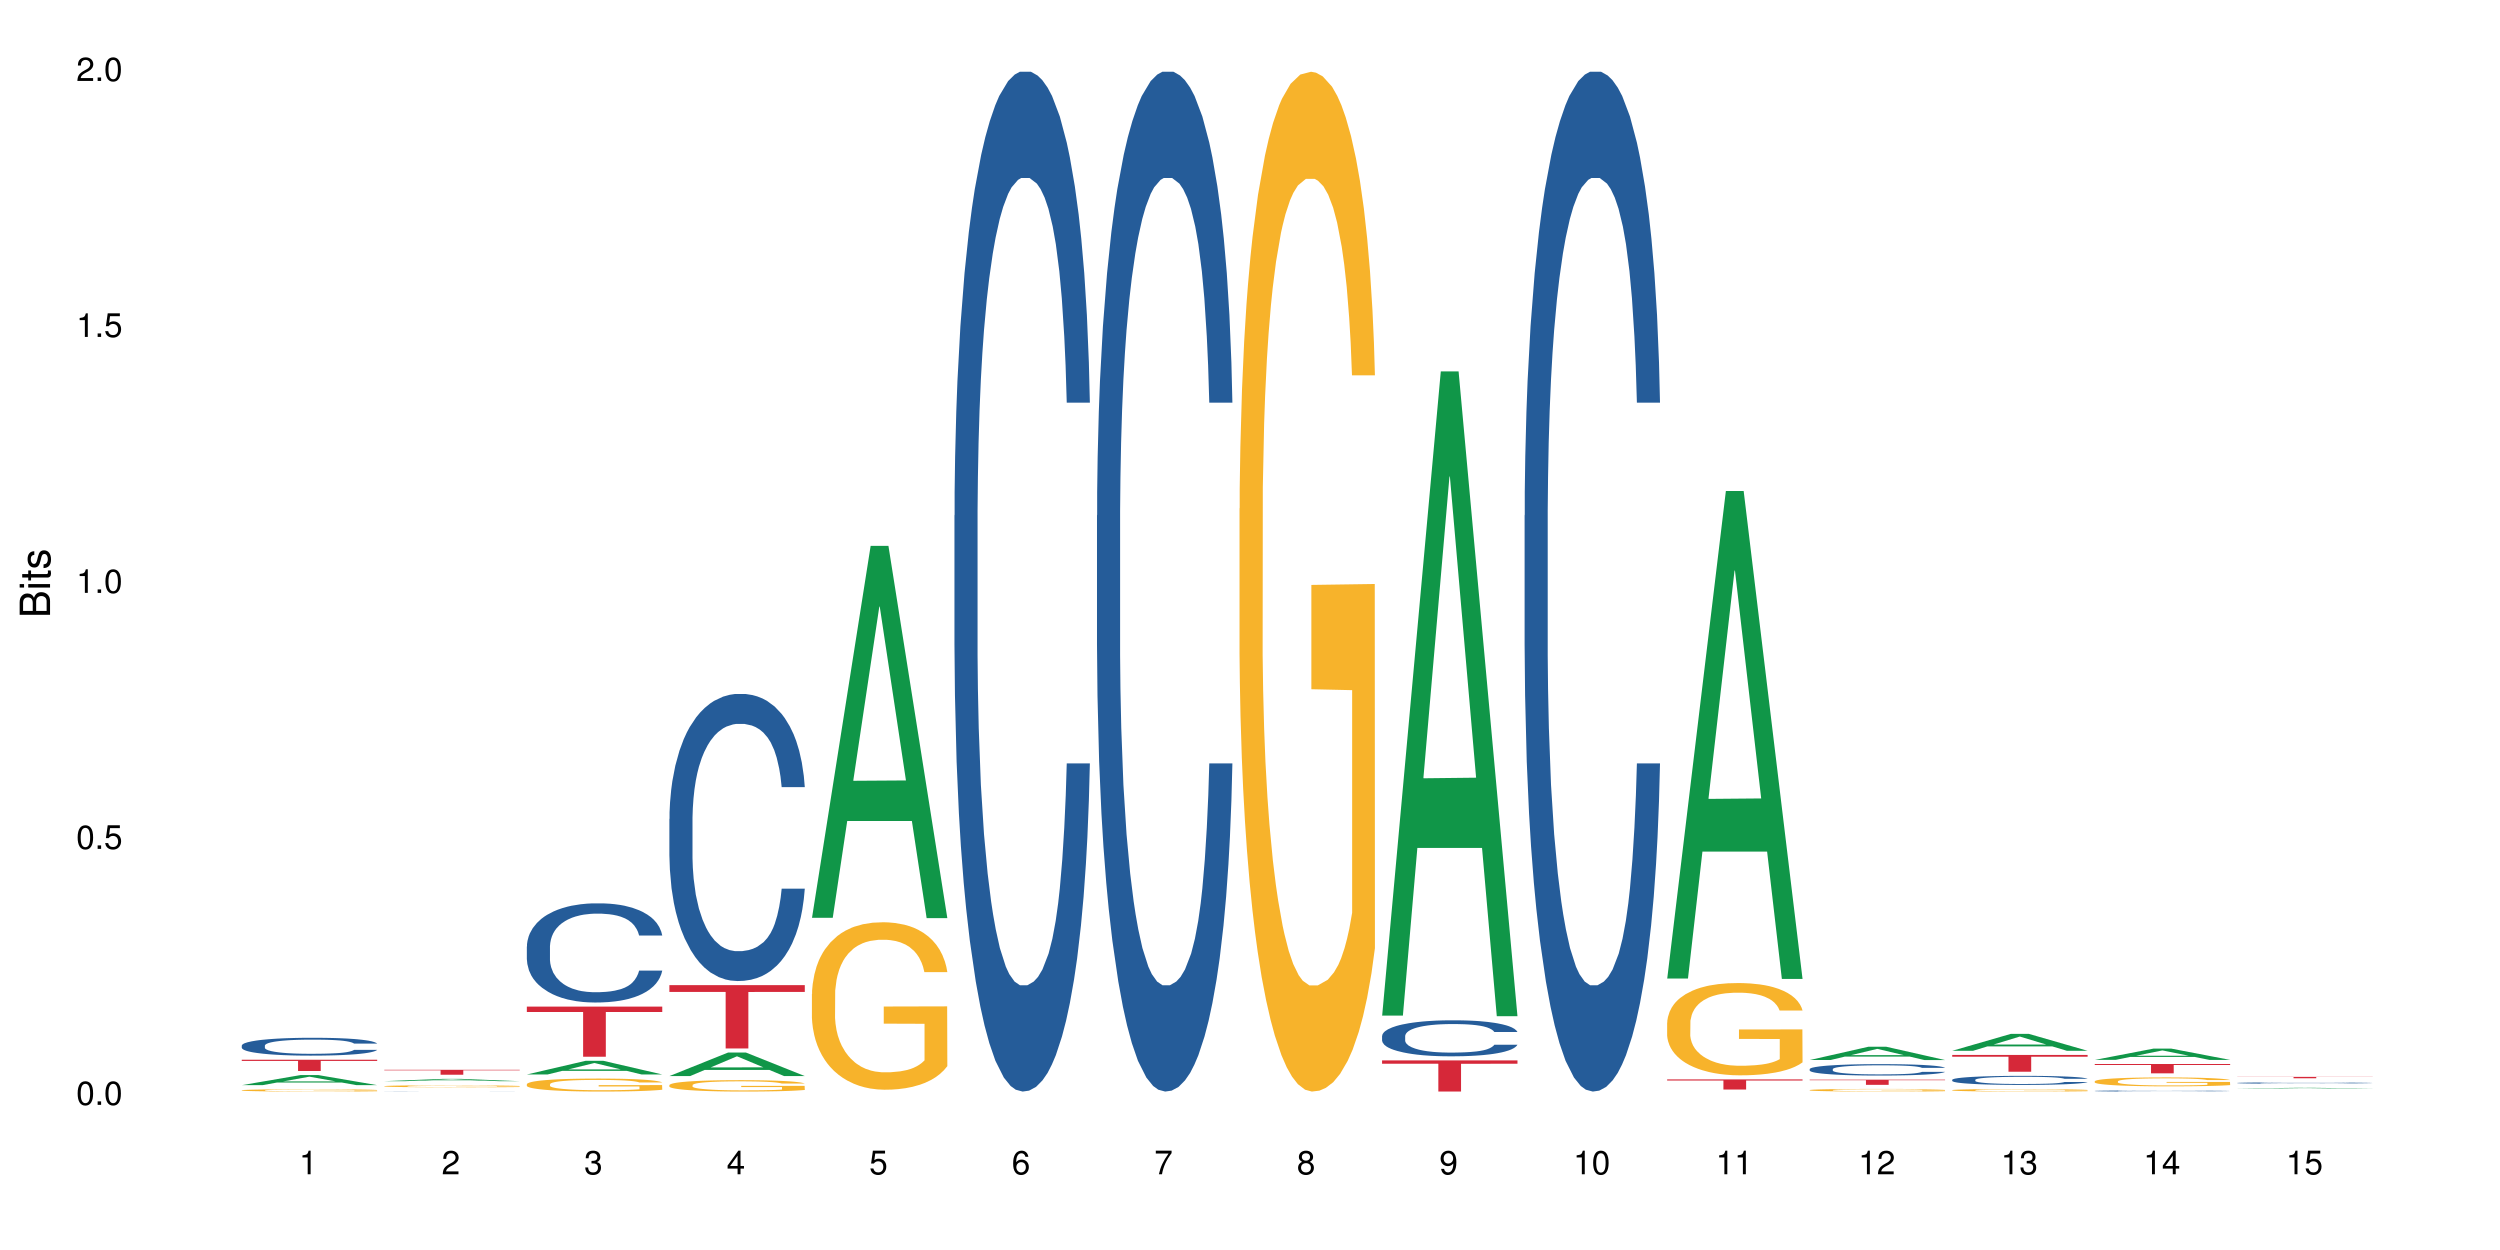 <?xml version="1.0" encoding="UTF-8"?>
<svg xmlns="http://www.w3.org/2000/svg" xmlns:xlink="http://www.w3.org/1999/xlink" width="720pt" height="360pt" viewBox="0 0 720 360" version="1.1">
<defs>
<g>
<symbol overflow="visible" id="glyph0-0">
<path style="stroke:none;" d=""/>
</symbol>
<symbol overflow="visible" id="glyph0-1">
<path style="stroke:none;" d="M 2.641 -6.797 C 2 -6.797 1.422 -6.531 1.078 -6.047 C 0.641 -5.453 0.406 -4.547 0.406 -3.297 C 0.406 -1 1.188 0.219 2.641 0.219 C 4.078 0.219 4.859 -1 4.859 -3.234 C 4.859 -4.562 4.656 -5.438 4.203 -6.047 C 3.844 -6.531 3.281 -6.797 2.641 -6.797 Z M 2.641 -6.047 C 3.547 -6.047 4 -5.125 4 -3.312 C 4 -1.375 3.562 -0.484 2.625 -0.484 C 1.734 -0.484 1.281 -1.422 1.281 -3.281 C 1.281 -5.141 1.734 -6.047 2.641 -6.047 Z M 2.641 -6.047 "/>
</symbol>
<symbol overflow="visible" id="glyph0-2">
<path style="stroke:none;" d="M 1.828 -1 L 0.828 -1 L 0.828 0 L 1.828 0 Z M 1.828 -1 "/>
</symbol>
<symbol overflow="visible" id="glyph0-3">
<path style="stroke:none;" d="M 4.562 -6.797 L 1.062 -6.797 L 0.547 -3.094 L 1.328 -3.094 C 1.719 -3.562 2.047 -3.734 2.578 -3.734 C 3.484 -3.734 4.062 -3.109 4.062 -2.094 C 4.062 -1.125 3.484 -0.531 2.578 -0.531 C 1.828 -0.531 1.375 -0.906 1.188 -1.672 L 0.328 -1.672 C 0.453 -1.109 0.547 -0.844 0.75 -0.594 C 1.125 -0.078 1.828 0.219 2.594 0.219 C 3.969 0.219 4.922 -0.781 4.922 -2.219 C 4.922 -3.562 4.031 -4.484 2.719 -4.484 C 2.25 -4.484 1.859 -4.359 1.469 -4.062 L 1.734 -5.969 L 4.562 -5.969 Z M 4.562 -6.797 "/>
</symbol>
<symbol overflow="visible" id="glyph0-4">
<path style="stroke:none;" d="M 2.484 -4.844 L 2.484 0 L 3.328 0 L 3.328 -6.797 L 2.766 -6.797 C 2.469 -5.75 2.281 -5.609 0.984 -5.453 L 0.984 -4.844 Z M 2.484 -4.844 "/>
</symbol>
<symbol overflow="visible" id="glyph0-5">
<path style="stroke:none;" d="M 4.859 -0.828 L 1.281 -0.828 C 1.359 -1.391 1.672 -1.75 2.5 -2.234 L 3.469 -2.75 C 4.406 -3.266 4.906 -3.969 4.906 -4.812 C 4.906 -5.375 4.672 -5.906 4.266 -6.266 C 3.859 -6.625 3.375 -6.797 2.719 -6.797 C 1.859 -6.797 1.219 -6.5 0.844 -5.922 C 0.609 -5.562 0.5 -5.125 0.484 -4.438 L 1.328 -4.438 C 1.359 -4.906 1.406 -5.188 1.531 -5.406 C 1.75 -5.812 2.188 -6.062 2.703 -6.062 C 3.469 -6.062 4.031 -5.516 4.031 -4.781 C 4.031 -4.25 3.719 -3.797 3.125 -3.438 L 2.234 -2.938 C 0.812 -2.141 0.406 -1.5 0.328 0 L 4.859 0 Z M 4.859 -0.828 "/>
</symbol>
<symbol overflow="visible" id="glyph0-6">
<path style="stroke:none;" d="M 2.125 -3.125 L 2.578 -3.125 C 3.516 -3.125 3.984 -2.703 3.984 -1.891 C 3.984 -1.031 3.469 -0.531 2.578 -0.531 C 1.656 -0.531 1.203 -0.984 1.156 -1.969 L 0.312 -1.969 C 0.344 -1.422 0.438 -1.078 0.609 -0.766 C 0.953 -0.109 1.625 0.219 2.547 0.219 C 3.953 0.219 4.859 -0.609 4.859 -1.906 C 4.859 -2.766 4.516 -3.25 3.703 -3.516 C 4.344 -3.766 4.656 -4.25 4.656 -4.938 C 4.656 -6.109 3.875 -6.797 2.578 -6.797 C 1.203 -6.797 0.484 -6.047 0.453 -4.609 L 1.297 -4.609 C 1.312 -5.016 1.344 -5.25 1.453 -5.453 C 1.641 -5.828 2.062 -6.062 2.594 -6.062 C 3.344 -6.062 3.797 -5.625 3.797 -4.906 C 3.797 -4.422 3.609 -4.141 3.25 -3.984 C 3.016 -3.891 2.719 -3.844 2.125 -3.844 Z M 2.125 -3.125 "/>
</symbol>
<symbol overflow="visible" id="glyph0-7">
<path style="stroke:none;" d="M 3.141 -1.625 L 3.141 0 L 3.984 0 L 3.984 -1.625 L 4.984 -1.625 L 4.984 -2.391 L 3.984 -2.391 L 3.984 -6.797 L 3.359 -6.797 L 0.266 -2.516 L 0.266 -1.625 Z M 3.141 -2.391 L 1 -2.391 L 3.141 -5.359 Z M 3.141 -2.391 "/>
</symbol>
<symbol overflow="visible" id="glyph0-8">
<path style="stroke:none;" d="M 4.781 -5.031 C 4.609 -6.141 3.891 -6.797 2.844 -6.797 C 2.094 -6.797 1.422 -6.438 1.031 -5.828 C 0.609 -5.172 0.406 -4.344 0.406 -3.094 C 0.406 -1.953 0.578 -1.234 0.984 -0.625 C 1.359 -0.078 1.953 0.219 2.703 0.219 C 3.984 0.219 4.922 -0.734 4.922 -2.078 C 4.922 -3.344 4.062 -4.234 2.844 -4.234 C 2.172 -4.234 1.641 -3.969 1.281 -3.469 C 1.281 -5.125 1.828 -6.047 2.797 -6.047 C 3.391 -6.047 3.797 -5.672 3.938 -5.031 Z M 2.734 -3.484 C 3.547 -3.484 4.062 -2.922 4.062 -2 C 4.062 -1.156 3.484 -0.531 2.703 -0.531 C 1.922 -0.531 1.328 -1.188 1.328 -2.047 C 1.328 -2.891 1.906 -3.484 2.734 -3.484 Z M 2.734 -3.484 "/>
</symbol>
<symbol overflow="visible" id="glyph0-9">
<path style="stroke:none;" d="M 4.984 -6.797 L 0.438 -6.797 L 0.438 -5.969 L 4.109 -5.969 C 2.5 -3.656 1.828 -2.234 1.328 0 L 2.219 0 C 2.594 -2.172 3.453 -4.047 4.984 -6.094 Z M 4.984 -6.797 "/>
</symbol>
<symbol overflow="visible" id="glyph0-10">
<path style="stroke:none;" d="M 3.75 -3.578 C 4.453 -4 4.688 -4.344 4.688 -4.984 C 4.688 -6.047 3.844 -6.797 2.641 -6.797 C 1.438 -6.797 0.594 -6.047 0.594 -4.984 C 0.594 -4.359 0.828 -4.016 1.516 -3.578 C 0.734 -3.203 0.359 -2.641 0.359 -1.891 C 0.359 -0.641 1.297 0.219 2.641 0.219 C 3.984 0.219 4.922 -0.641 4.922 -1.875 C 4.922 -2.641 4.531 -3.203 3.75 -3.578 Z M 2.641 -6.047 C 3.359 -6.047 3.812 -5.625 3.812 -4.969 C 3.812 -4.344 3.344 -3.922 2.641 -3.922 C 1.922 -3.922 1.453 -4.344 1.453 -4.984 C 1.453 -5.625 1.922 -6.047 2.641 -6.047 Z M 2.641 -3.203 C 3.484 -3.203 4.062 -2.672 4.062 -1.875 C 4.062 -1.062 3.484 -0.531 2.625 -0.531 C 1.797 -0.531 1.219 -1.078 1.219 -1.875 C 1.219 -2.672 1.797 -3.203 2.641 -3.203 Z M 2.641 -3.203 "/>
</symbol>
<symbol overflow="visible" id="glyph0-11">
<path style="stroke:none;" d="M 0.516 -1.547 C 0.672 -0.438 1.406 0.219 2.438 0.219 C 3.188 0.219 3.859 -0.141 4.266 -0.75 C 4.688 -1.406 4.891 -2.25 4.891 -3.484 C 4.891 -4.625 4.703 -5.359 4.312 -5.953 C 3.938 -6.5 3.344 -6.797 2.594 -6.797 C 1.297 -6.797 0.359 -5.844 0.359 -4.516 C 0.359 -3.25 1.234 -2.344 2.453 -2.344 C 3.094 -2.344 3.562 -2.578 4.016 -3.109 C 4 -1.453 3.469 -0.531 2.5 -0.531 C 1.906 -0.531 1.484 -0.906 1.359 -1.547 Z M 2.578 -6.062 C 3.375 -6.062 3.969 -5.406 3.969 -4.531 C 3.969 -3.688 3.375 -3.094 2.547 -3.094 C 1.734 -3.094 1.234 -3.672 1.234 -4.578 C 1.234 -5.438 1.797 -6.062 2.578 -6.062 Z M 2.578 -6.062 "/>
</symbol>
<symbol overflow="visible" id="glyph1-0">
<path style="stroke:none;" d=""/>
</symbol>
<symbol overflow="visible" id="glyph1-1">
<path style="stroke:none;" d="M 0 -0.953 L 0 -4.891 C 0 -5.719 -0.234 -6.344 -0.734 -6.797 C -1.188 -7.234 -1.812 -7.469 -2.5 -7.469 C -3.547 -7.469 -4.188 -7 -4.625 -5.875 C -4.984 -6.672 -5.641 -7.094 -6.531 -7.094 C -7.156 -7.094 -7.734 -6.859 -8.141 -6.391 C -8.562 -5.938 -8.75 -5.344 -8.75 -4.5 L -8.75 -0.953 Z M -4.984 -2.062 L -7.766 -2.062 L -7.766 -4.219 C -7.766 -4.844 -7.688 -5.203 -7.453 -5.5 C -7.219 -5.812 -6.859 -5.969 -6.375 -5.969 C -5.906 -5.969 -5.531 -5.812 -5.297 -5.5 C -5.062 -5.203 -4.984 -4.844 -4.984 -4.219 Z M -0.984 -2.062 L -4 -2.062 L -4 -4.781 C -4 -5.328 -3.859 -5.688 -3.578 -5.953 C -3.297 -6.219 -2.922 -6.359 -2.484 -6.359 C -2.062 -6.359 -1.688 -6.219 -1.406 -5.953 C -1.109 -5.688 -0.984 -5.328 -0.984 -4.781 Z M -0.984 -2.062 "/>
</symbol>
<symbol overflow="visible" id="glyph1-2">
<path style="stroke:none;" d="M -6.281 -1.797 L -6.281 -0.797 L 0 -0.797 L 0 -1.797 Z M -8.75 -1.797 L -8.75 -0.797 L -7.484 -0.797 L -7.484 -1.797 Z M -8.75 -1.797 "/>
</symbol>
<symbol overflow="visible" id="glyph1-3">
<path style="stroke:none;" d="M -6.281 -3.047 L -6.281 -2.016 L -8.016 -2.016 L -8.016 -1.016 L -6.281 -1.016 L -6.281 -0.172 L -5.469 -0.172 L -5.469 -1.016 L -0.719 -1.016 C -0.078 -1.016 0.281 -1.453 0.281 -2.234 C 0.281 -2.469 0.25 -2.719 0.188 -3.047 L -0.641 -3.047 C -0.609 -2.922 -0.594 -2.766 -0.594 -2.562 C -0.594 -2.141 -0.719 -2.016 -1.156 -2.016 L -5.469 -2.016 L -5.469 -3.047 Z M -6.281 -3.047 "/>
</symbol>
<symbol overflow="visible" id="glyph1-4">
<path style="stroke:none;" d="M -4.531 -5.25 C -5.766 -5.25 -6.469 -4.422 -6.469 -2.969 C -6.469 -1.516 -5.719 -0.562 -4.547 -0.562 C -3.562 -0.562 -3.094 -1.062 -2.734 -2.562 L -2.516 -3.484 C -2.344 -4.188 -2.094 -4.469 -1.625 -4.469 C -1.047 -4.469 -0.641 -3.875 -0.641 -3 C -0.641 -2.453 -0.797 -2 -1.062 -1.75 C -1.25 -1.594 -1.422 -1.531 -1.875 -1.469 L -1.875 -0.406 C -0.422 -0.453 0.281 -1.266 0.281 -2.922 C 0.281 -4.5 -0.5 -5.516 -1.719 -5.516 C -2.656 -5.516 -3.172 -4.984 -3.469 -3.734 L -3.703 -2.766 C -3.891 -1.953 -4.156 -1.609 -4.594 -1.609 C -5.172 -1.609 -5.547 -2.125 -5.547 -2.938 C -5.547 -3.75 -5.203 -4.172 -4.531 -4.203 Z M -4.531 -5.25 "/>
</symbol>
</g>
</defs>
<g id="surface117249">
<rect x="0" y="0" width="720" height="360" style="fill:rgb(100%,100%,100%);fill-opacity:1;stroke:none;"/>
<path style=" stroke:none;fill-rule:nonzero;fill:rgb(6.275%,58.824%,28.235%);fill-opacity:1;" d="M 69.629 312.523 L 69.672 312.52 L 86.547 309.621 L 91.672 309.621 L 108.629 312.523 L 102.668 312.523 L 98.418 311.766 L 79.797 311.766 L 75.629 312.523 L 69.629 312.523 L 81.586 311.453 L 96.711 311.449 L 89.172 310.094 L 89.086 310.094 L 89.004 310.102 L 81.547 311.449 L 81.586 311.453 Z M 69.629 312.523 "/>
<path style=" stroke:none;fill-rule:nonzero;fill:rgb(14.51%,36.078%,60%);fill-opacity:1;" d="M 69.629 301.117 L 69.676 301.113 L 69.676 301 L 69.82 300.824 L 70.152 300.598 L 70.484 300.441 L 71.34 300.164 L 72.531 299.898 L 73.766 299.691 L 74.672 299.566 L 75.48 299.473 L 77.332 299.301 L 78.523 299.211 L 79.809 299.129 L 81.375 299.051 L 82.52 299.004 L 85.086 298.93 L 86.988 298.895 L 88.461 298.883 L 91.648 298.883 L 93.551 298.902 L 94.93 298.926 L 96.453 298.961 L 97.738 299.004 L 99.973 299.105 L 101.969 299.238 L 102.871 299.312 L 104.301 299.461 L 105.395 299.602 L 106.156 299.723 L 107.012 299.898 L 107.77 300.109 L 108.344 300.348 L 108.629 300.551 L 101.969 300.551 L 101.637 300.363 L 101.258 300.215 L 100.543 300.023 L 99.828 299.887 L 98.832 299.75 L 97.926 299.66 L 96.691 299.574 L 95.598 299.516 L 94.453 299.473 L 93.359 299.445 L 91.27 299.418 L 88.844 299.418 L 87.938 299.426 L 86.086 299.465 L 85.086 299.496 L 83.66 299.562 L 82.66 299.625 L 81.473 299.719 L 80.664 299.797 L 79.664 299.922 L 78.949 300.027 L 78.141 300.184 L 77.668 300.301 L 77.238 300.434 L 76.859 300.586 L 76.574 300.754 L 76.383 300.926 L 76.289 301.094 L 76.289 301.824 L 76.383 301.992 L 76.621 302.191 L 77.238 302.477 L 78.141 302.727 L 79.188 302.922 L 80.188 303.062 L 80.758 303.129 L 81.52 303.207 L 82.707 303.301 L 84.422 303.395 L 85.418 303.43 L 86.941 303.469 L 88.512 303.488 L 90.602 303.488 L 92.457 303.469 L 93.695 303.445 L 94.977 303.406 L 96.738 303.328 L 97.832 303.254 L 98.781 303.164 L 99.496 303.074 L 99.973 303 L 100.684 302.852 L 101.258 302.691 L 101.684 302.527 L 101.969 302.367 L 108.629 302.367 L 108.344 302.555 L 107.914 302.738 L 107.484 302.875 L 106.82 303.039 L 106.059 303.188 L 104.965 303.352 L 104.062 303.457 L 102.871 303.578 L 101.777 303.664 L 100.59 303.746 L 98.832 303.84 L 97.688 303.887 L 96.453 303.93 L 94.977 303.965 L 93.125 304 L 91.125 304.02 L 89.27 304.023 L 87.273 304.012 L 85.801 303.996 L 83.848 303.953 L 81.426 303.867 L 79.664 303.777 L 78.285 303.688 L 77.098 303.594 L 75.766 303.469 L 74.051 303.262 L 73.008 303.102 L 72.293 302.969 L 71.484 302.785 L 70.914 302.621 L 70.246 302.359 L 69.773 302.027 L 69.629 301.766 Z M 69.629 301.117 "/>
<path style=" stroke:none;fill-rule:nonzero;fill:rgb(96.863%,70.196%,16.863%);fill-opacity:1;" d="M 69.629 313.988 L 69.676 313.988 L 69.676 313.977 L 69.867 313.949 L 70.344 313.91 L 70.961 313.879 L 71.625 313.855 L 72.055 313.844 L 72.77 313.824 L 73.387 313.812 L 74.957 313.785 L 76.953 313.758 L 78.047 313.75 L 79.285 313.738 L 81.043 313.727 L 81.852 313.723 L 84.324 313.711 L 87.133 313.707 L 90.223 313.703 L 91.648 313.703 L 93.598 313.707 L 96.262 313.715 L 97.785 313.719 L 98.973 313.727 L 100.211 313.734 L 101.73 313.746 L 103.16 313.762 L 105.441 313.793 L 106.391 313.812 L 107.199 313.836 L 107.914 313.859 L 108.344 313.883 L 108.629 313.902 L 102.016 313.902 L 101.637 313.883 L 101.207 313.863 L 100.496 313.844 L 99.066 313.82 L 97.738 313.805 L 96.594 313.793 L 95.168 313.785 L 93.789 313.777 L 92.219 313.777 L 91.27 313.773 L 88.746 313.773 L 86.465 313.777 L 85.133 313.785 L 84.184 313.789 L 82.852 313.797 L 82.043 313.805 L 81.566 313.809 L 80.141 313.828 L 79.188 313.844 L 78.664 313.855 L 78 313.875 L 77.523 313.891 L 77 313.918 L 76.715 313.934 L 76.336 313.977 L 76.289 314.086 L 76.43 314.109 L 76.715 314.133 L 77.098 314.156 L 77.668 314.18 L 78.238 314.195 L 79.234 314.219 L 80.094 314.234 L 80.758 314.246 L 82.043 314.262 L 82.566 314.27 L 83.801 314.277 L 85.086 314.289 L 86.656 314.293 L 87.844 314.297 L 89.746 314.301 L 92.172 314.301 L 95.027 314.297 L 96.832 314.293 L 98.07 314.289 L 98.879 314.285 L 99.875 314.277 L 100.59 314.27 L 101.258 314.266 L 102.062 314.254 L 102.062 314.109 L 90.316 314.109 L 90.316 314.039 L 108.578 314.039 L 108.629 314.277 L 107.629 314.293 L 106.391 314.309 L 105.203 314.32 L 103.965 314.332 L 102.207 314.344 L 100.781 314.352 L 98.594 314.359 L 96.594 314.363 L 94.504 314.367 L 92.648 314.371 L 88.512 314.371 L 86.418 314.367 L 84.754 314.359 L 83.23 314.355 L 81.711 314.348 L 79.809 314.336 L 78.57 314.324 L 77.285 314.312 L 76.004 314.297 L 74.859 314.281 L 74.102 314.266 L 73.34 314.254 L 72.531 314.234 L 71.77 314.215 L 71.199 314.195 L 70.676 314.172 L 70.297 314.152 L 69.914 314.125 L 69.723 314.105 L 69.629 314.086 Z M 69.629 313.988 "/>
<path style=" stroke:none;fill-rule:nonzero;fill:rgb(83.922%,15.686%,22.353%);fill-opacity:1;" d="M 69.629 305.203 L 108.629 305.203 L 108.629 305.551 L 92.375 305.551 L 92.375 308.441 L 85.836 308.441 L 85.836 305.555 L 85.742 305.551 L 69.629 305.551 Z M 69.629 305.203 "/>
<path style=" stroke:none;fill-rule:nonzero;fill:rgb(6.275%,58.824%,28.235%);fill-opacity:1;" d="M 110.68 311.383 L 110.723 311.379 L 127.598 310.711 L 132.719 310.711 L 149.68 311.383 L 143.719 311.383 L 139.469 311.207 L 120.848 311.207 L 116.68 311.383 L 110.68 311.383 L 122.637 311.133 L 137.762 311.133 L 130.223 310.82 L 130.055 310.82 L 122.598 311.133 L 122.637 311.133 Z M 110.68 311.383 "/>
<path style=" stroke:none;fill-rule:nonzero;fill:rgb(14.51%,36.078%,60%);fill-opacity:1;" d="M 110.68 314.344 L 110.871 314.344 L 111.203 314.34 L 111.535 314.34 L 112.391 314.336 L 113.582 314.332 L 115.723 314.332 L 116.531 314.328 L 120.859 314.328 L 122.426 314.324 L 138.789 314.324 L 141.023 314.328 L 145.352 314.328 L 146.445 314.332 L 148.062 314.332 L 148.82 314.336 L 149.395 314.336 L 149.68 314.34 L 143.02 314.34 L 142.688 314.336 L 141.594 314.336 L 140.879 314.332 L 136.648 314.332 L 135.504 314.328 L 126.137 314.328 L 124.711 314.332 L 120.715 314.332 L 120 314.336 L 118.719 314.336 L 118.289 314.34 L 117.625 314.34 L 117.434 314.344 L 117.34 314.344 L 117.34 314.352 L 117.434 314.352 L 117.672 314.355 L 118.289 314.355 L 119.191 314.359 L 120.238 314.359 L 121.238 314.363 L 125.473 314.363 L 126.469 314.367 L 134.746 314.367 L 136.027 314.363 L 141.023 314.363 L 141.734 314.359 L 142.305 314.359 L 142.734 314.355 L 149.68 314.355 L 149.395 314.359 L 148.535 314.359 L 147.871 314.363 L 146.016 314.363 L 145.113 314.367 L 139.883 314.367 L 138.738 314.371 L 122.473 314.371 L 120.715 314.367 L 116.816 314.367 L 115.102 314.363 L 114.059 314.363 L 113.344 314.359 L 111.965 314.359 L 111.297 314.355 L 110.824 314.352 L 110.68 314.352 Z M 110.68 314.344 "/>
<path style=" stroke:none;fill-rule:nonzero;fill:rgb(96.863%,70.196%,16.863%);fill-opacity:1;" d="M 110.68 312.812 L 110.727 312.812 L 110.727 312.801 L 110.918 312.777 L 111.395 312.742 L 112.012 312.715 L 112.676 312.695 L 113.105 312.684 L 113.82 312.668 L 114.438 312.656 L 116.008 312.633 L 118.004 312.609 L 119.098 312.598 L 120.336 312.59 L 122.094 312.582 L 122.902 312.578 L 125.375 312.566 L 128.18 312.562 L 134.648 312.562 L 137.312 312.57 L 138.836 312.574 L 140.023 312.582 L 141.262 312.586 L 142.781 312.598 L 144.207 312.609 L 145.352 312.625 L 146.492 312.641 L 147.441 312.656 L 148.25 312.676 L 148.965 312.699 L 149.395 312.715 L 149.68 312.734 L 143.066 312.734 L 142.688 312.715 L 142.258 312.703 L 141.547 312.684 L 140.117 312.66 L 138.789 312.648 L 137.645 312.641 L 136.219 312.633 L 134.84 312.625 L 133.27 312.625 L 132.32 312.621 L 129.797 312.621 L 127.516 312.625 L 126.184 312.629 L 125.234 312.633 L 123.902 312.645 L 123.094 312.648 L 122.617 312.652 L 121.191 312.668 L 120.238 312.684 L 119.715 312.695 L 119.051 312.711 L 118.574 312.727 L 118.051 312.746 L 117.766 312.762 L 117.387 312.801 L 117.34 312.895 L 117.48 312.914 L 117.766 312.938 L 118.148 312.957 L 118.719 312.977 L 119.289 312.992 L 120.285 313.012 L 121.145 313.027 L 121.809 313.035 L 123.094 313.051 L 123.617 313.055 L 124.852 313.066 L 126.137 313.07 L 127.707 313.078 L 128.895 313.082 L 130.797 313.086 L 133.223 313.086 L 136.078 313.082 L 137.883 313.078 L 139.121 313.074 L 139.93 313.07 L 140.926 313.062 L 141.641 313.059 L 142.305 313.051 L 143.113 313.043 L 143.113 312.914 L 131.367 312.914 L 131.367 312.855 L 149.629 312.855 L 149.68 313.062 L 148.68 313.078 L 147.441 313.09 L 146.254 313.102 L 145.016 313.109 L 143.258 313.121 L 141.832 313.129 L 139.645 313.137 L 137.645 313.141 L 135.555 313.145 L 129.562 313.145 L 127.469 313.141 L 125.805 313.137 L 124.281 313.133 L 122.762 313.125 L 120.859 313.113 L 119.621 313.105 L 118.336 313.094 L 117.055 313.078 L 115.91 313.066 L 115.152 313.055 L 114.391 313.039 L 113.582 313.023 L 112.82 313.008 L 112.25 312.992 L 111.727 312.973 L 111.348 312.953 L 110.965 312.93 L 110.773 312.91 L 110.68 312.895 Z M 110.68 312.812 "/>
<path style=" stroke:none;fill-rule:nonzero;fill:rgb(83.922%,15.686%,22.353%);fill-opacity:1;" d="M 110.68 308.098 L 149.68 308.098 L 149.68 308.25 L 133.426 308.25 L 133.426 309.531 L 126.887 309.531 L 126.887 308.254 L 126.793 308.25 L 110.68 308.25 Z M 110.68 308.098 "/>
<path style=" stroke:none;fill-rule:nonzero;fill:rgb(6.275%,58.824%,28.235%);fill-opacity:1;" d="M 151.73 309.441 L 151.773 309.438 L 168.648 305.516 L 173.77 305.516 L 190.73 309.445 L 184.77 309.445 L 180.52 308.418 L 161.898 308.418 L 157.73 309.441 L 151.73 309.441 L 163.688 307.996 L 178.812 307.992 L 171.27 306.156 L 171.188 306.152 L 171.105 306.164 L 163.648 307.992 L 163.688 307.996 Z M 151.73 309.441 "/>
<path style=" stroke:none;fill-rule:nonzero;fill:rgb(14.51%,36.078%,60%);fill-opacity:1;" d="M 151.73 272.594 L 151.777 272.57 L 151.777 271.941 L 151.922 270.949 L 152.254 269.699 L 152.586 268.836 L 153.441 267.297 L 154.633 265.809 L 155.867 264.66 L 156.773 263.98 L 157.582 263.461 L 159.434 262.492 L 160.625 261.996 L 161.91 261.555 L 163.477 261.109 L 164.617 260.848 L 167.188 260.434 L 169.09 260.25 L 170.562 260.172 L 173.75 260.172 L 175.652 260.273 L 177.031 260.406 L 178.555 260.613 L 179.84 260.848 L 182.074 261.422 L 184.07 262.156 L 184.973 262.57 L 186.402 263.383 L 187.496 264.164 L 188.254 264.844 L 189.113 265.809 L 189.871 266.984 L 190.445 268.312 L 190.73 269.438 L 184.07 269.438 L 183.738 268.391 L 183.355 267.582 L 182.645 266.512 L 181.93 265.758 L 180.934 265 L 180.027 264.504 L 178.793 264.008 L 177.699 263.695 L 176.555 263.461 L 175.461 263.305 L 173.371 263.145 L 170.945 263.145 L 170.039 263.199 L 168.188 263.406 L 167.188 263.59 L 165.762 263.957 L 164.762 264.293 L 163.574 264.816 L 162.766 265.262 L 161.766 265.938 L 161.051 266.539 L 160.242 267.402 L 159.77 268.055 L 159.34 268.785 L 158.961 269.645 L 158.676 270.559 L 158.484 271.523 L 158.391 272.465 L 158.391 276.512 L 158.484 277.449 L 158.723 278.547 L 159.34 280.137 L 160.242 281.52 L 161.289 282.617 L 162.289 283.402 L 162.859 283.766 L 163.621 284.184 L 164.809 284.707 L 166.52 285.227 L 167.52 285.438 L 169.043 285.645 L 170.613 285.75 L 172.703 285.75 L 174.559 285.645 L 175.797 285.516 L 177.078 285.305 L 178.84 284.863 L 179.934 284.445 L 180.883 283.949 L 181.598 283.453 L 182.074 283.035 L 182.785 282.227 L 183.355 281.34 L 183.785 280.426 L 184.07 279.539 L 190.73 279.539 L 190.445 280.582 L 190.016 281.598 L 189.586 282.355 L 188.922 283.27 L 188.16 284.078 L 187.066 284.992 L 186.164 285.594 L 184.973 286.246 L 183.879 286.742 L 182.691 287.184 L 180.934 287.707 L 179.789 287.969 L 178.555 288.203 L 177.078 288.41 L 175.227 288.594 L 173.227 288.699 L 171.371 288.727 L 169.375 288.672 L 167.902 288.57 L 165.949 288.332 L 163.523 287.863 L 161.766 287.367 L 160.387 286.871 L 159.199 286.352 L 157.867 285.645 L 156.152 284.496 L 155.105 283.609 L 154.395 282.879 L 153.586 281.859 L 153.016 280.945 L 152.348 279.484 L 151.875 277.633 L 151.73 276.195 Z M 151.73 272.594 "/>
<path style=" stroke:none;fill-rule:nonzero;fill:rgb(96.863%,70.196%,16.863%);fill-opacity:1;" d="M 151.73 312.23 L 151.777 312.227 L 151.777 312.156 L 151.969 312.004 L 152.445 311.793 L 153.062 311.617 L 153.727 311.48 L 154.156 311.41 L 154.871 311.305 L 155.488 311.23 L 157.059 311.078 L 159.055 310.934 L 160.148 310.871 L 161.387 310.812 L 163.145 310.75 L 163.953 310.727 L 166.426 310.672 L 169.23 310.637 L 172.324 310.625 L 173.75 310.629 L 175.699 310.645 L 178.363 310.68 L 179.887 310.715 L 181.074 310.75 L 182.312 310.793 L 183.832 310.863 L 185.258 310.945 L 186.402 311.027 L 187.543 311.129 L 188.492 311.238 L 189.301 311.359 L 190.016 311.5 L 190.445 311.621 L 190.73 311.742 L 184.117 311.742 L 183.738 311.621 L 183.309 311.527 L 182.598 311.414 L 181.883 311.332 L 181.168 311.27 L 179.84 311.18 L 178.695 311.125 L 177.27 311.078 L 175.891 311.047 L 174.32 311.027 L 173.371 311.02 L 170.848 311.02 L 168.566 311.043 L 167.234 311.07 L 166.285 311.098 L 164.953 311.148 L 164.145 311.191 L 163.668 311.219 L 162.242 311.324 L 161.289 311.418 L 160.766 311.484 L 160.102 311.586 L 159.625 311.68 L 159.102 311.816 L 158.816 311.918 L 158.438 312.152 L 158.391 312.766 L 158.531 312.898 L 158.816 313.035 L 159.199 313.16 L 159.77 313.289 L 160.34 313.391 L 161.336 313.523 L 162.195 313.613 L 162.859 313.668 L 164.145 313.762 L 164.668 313.793 L 165.902 313.855 L 167.188 313.902 L 168.758 313.941 L 169.945 313.965 L 171.848 313.98 L 174.273 313.98 L 177.129 313.961 L 178.934 313.934 L 180.172 313.906 L 180.98 313.883 L 181.977 313.844 L 182.691 313.809 L 183.355 313.773 L 184.164 313.715 L 184.164 312.898 L 172.418 312.895 L 172.418 312.512 L 190.68 312.508 L 190.73 313.844 L 189.73 313.938 L 188.492 314.023 L 187.305 314.094 L 186.066 314.152 L 184.309 314.215 L 182.883 314.258 L 180.695 314.305 L 178.695 314.336 L 176.605 314.355 L 174.75 314.367 L 172.562 314.371 L 170.613 314.363 L 168.52 314.344 L 166.855 314.316 L 165.332 314.281 L 163.812 314.238 L 161.91 314.164 L 160.672 314.105 L 159.387 314.035 L 158.105 313.949 L 156.961 313.859 L 156.203 313.785 L 155.441 313.703 L 154.633 313.602 L 153.871 313.484 L 153.301 313.379 L 152.777 313.258 L 152.398 313.145 L 152.016 312.992 L 151.824 312.871 L 151.73 312.762 Z M 151.73 312.23 "/>
<path style=" stroke:none;fill-rule:nonzero;fill:rgb(83.922%,15.686%,22.353%);fill-opacity:1;" d="M 151.73 289.906 L 190.73 289.906 L 190.73 291.449 L 174.477 291.465 L 174.477 304.336 L 167.938 304.336 L 167.938 291.477 L 167.84 291.449 L 151.73 291.449 Z M 151.73 289.906 "/>
<path style=" stroke:none;fill-rule:nonzero;fill:rgb(6.275%,58.824%,28.235%);fill-opacity:1;" d="M 192.781 309.902 L 192.824 309.895 L 209.695 303.129 L 214.82 303.129 L 231.781 309.906 L 225.82 309.906 L 221.57 308.137 L 202.949 308.137 L 198.781 309.902 L 192.781 309.902 L 204.738 307.406 L 219.863 307.398 L 212.32 304.238 L 212.238 304.23 L 212.156 304.25 L 204.699 307.398 L 204.738 307.406 Z M 192.781 309.902 "/>
<path style=" stroke:none;fill-rule:nonzero;fill:rgb(14.51%,36.078%,60%);fill-opacity:1;" d="M 192.781 235.844 L 192.828 235.77 L 192.828 233.957 L 192.973 231.086 L 193.305 227.457 L 193.637 224.965 L 194.492 220.504 L 195.684 216.199 L 196.918 212.875 L 197.824 210.91 L 198.633 209.398 L 200.484 206.602 L 201.676 205.168 L 202.957 203.883 L 204.527 202.598 L 205.668 201.844 L 208.238 200.633 L 210.141 200.105 L 211.613 199.879 L 214.801 199.879 L 216.703 200.18 L 218.082 200.559 L 219.605 201.164 L 220.887 201.844 L 223.125 203.504 L 225.121 205.621 L 226.023 206.828 L 227.453 209.172 L 228.547 211.438 L 229.305 213.402 L 230.164 216.199 L 230.922 219.598 L 231.496 223.453 L 231.781 226.703 L 225.121 226.703 L 224.789 223.68 L 224.406 221.336 L 223.695 218.238 L 222.98 216.047 L 221.984 213.855 L 221.078 212.422 L 219.844 210.984 L 218.75 210.078 L 217.605 209.398 L 216.512 208.945 L 214.422 208.492 L 211.996 208.492 L 211.09 208.645 L 209.238 209.246 L 208.238 209.777 L 206.812 210.836 L 205.812 211.816 L 204.625 213.328 L 203.816 214.613 L 202.816 216.578 L 202.102 218.316 L 201.293 220.809 L 200.82 222.695 L 200.391 224.812 L 200.012 227.305 L 199.727 229.949 L 199.535 232.746 L 199.441 235.469 L 199.441 247.18 L 199.535 249.898 L 199.773 253.074 L 200.391 257.684 L 201.293 261.688 L 202.34 264.859 L 203.34 267.125 L 203.91 268.184 L 204.672 269.395 L 205.859 270.906 L 207.57 272.418 L 208.57 273.02 L 210.094 273.625 L 211.664 273.926 L 213.754 273.926 L 215.609 273.625 L 216.848 273.246 L 218.129 272.645 L 219.891 271.359 L 220.984 270.148 L 221.934 268.715 L 222.648 267.277 L 223.125 266.07 L 223.836 263.727 L 224.406 261.156 L 224.836 258.512 L 225.121 255.945 L 231.781 255.945 L 231.496 258.965 L 231.066 261.914 L 230.637 264.105 L 229.973 266.75 L 229.211 269.09 L 228.117 271.734 L 227.215 273.473 L 226.023 275.363 L 224.93 276.797 L 223.742 278.082 L 221.984 279.594 L 220.84 280.352 L 219.605 281.031 L 218.129 281.633 L 216.277 282.164 L 214.277 282.465 L 212.422 282.543 L 210.426 282.391 L 208.953 282.09 L 207 281.406 L 204.574 280.047 L 202.816 278.613 L 201.438 277.176 L 200.25 275.664 L 198.918 273.625 L 197.203 270.301 L 196.156 267.73 L 195.445 265.617 L 194.637 262.668 L 194.066 260.023 L 193.398 255.793 L 192.926 250.43 L 192.781 246.273 Z M 192.781 235.844 "/>
<path style=" stroke:none;fill-rule:nonzero;fill:rgb(96.863%,70.196%,16.863%);fill-opacity:1;" d="M 192.781 312.492 L 192.828 312.488 L 192.828 312.43 L 193.02 312.297 L 193.496 312.109 L 194.113 311.957 L 194.777 311.836 L 195.207 311.773 L 195.922 311.684 L 196.539 311.617 L 198.109 311.48 L 200.105 311.355 L 201.199 311.301 L 202.438 311.25 L 204.195 311.195 L 205.004 311.172 L 207.477 311.125 L 210.281 311.094 L 213.375 311.086 L 214.801 311.09 L 216.75 311.102 L 219.414 311.133 L 220.938 311.164 L 222.125 311.195 L 223.363 311.234 L 224.883 311.293 L 226.309 311.367 L 227.453 311.438 L 228.594 311.527 L 229.543 311.625 L 230.352 311.727 L 231.066 311.855 L 231.496 311.961 L 231.781 312.062 L 225.168 312.062 L 224.789 311.961 L 224.359 311.879 L 223.648 311.777 L 222.934 311.707 L 222.219 311.648 L 220.887 311.57 L 219.746 311.523 L 218.32 311.48 L 216.941 311.457 L 215.371 311.438 L 214.422 311.43 L 211.898 311.43 L 209.617 311.453 L 208.285 311.477 L 207.336 311.5 L 206.004 311.547 L 205.195 311.582 L 204.719 311.605 L 203.293 311.699 L 202.34 311.781 L 201.816 311.84 L 201.152 311.93 L 200.676 312.012 L 200.152 312.129 L 199.867 312.219 L 199.488 312.426 L 199.441 312.965 L 199.582 313.078 L 199.867 313.199 L 200.25 313.309 L 200.82 313.422 L 201.391 313.512 L 202.387 313.625 L 203.246 313.703 L 203.91 313.754 L 205.195 313.836 L 205.719 313.863 L 206.953 313.918 L 208.238 313.961 L 209.809 313.996 L 210.996 314.016 L 212.898 314.027 L 215.324 314.027 L 218.18 314.012 L 219.984 313.988 L 221.223 313.961 L 222.031 313.941 L 223.027 313.91 L 223.742 313.879 L 224.406 313.848 L 225.215 313.793 L 225.215 313.078 L 213.469 313.074 L 213.469 312.738 L 231.73 312.734 L 231.781 313.91 L 230.781 313.988 L 229.543 314.066 L 228.355 314.129 L 227.117 314.18 L 225.359 314.234 L 223.934 314.273 L 221.746 314.312 L 219.746 314.34 L 217.656 314.359 L 215.801 314.367 L 213.613 314.371 L 211.664 314.363 L 209.57 314.348 L 207.906 314.324 L 206.383 314.293 L 204.859 314.254 L 202.957 314.191 L 201.723 314.141 L 200.438 314.078 L 199.152 314 L 198.012 313.922 L 197.25 313.859 L 196.492 313.785 L 195.684 313.695 L 194.922 313.594 L 194.352 313.5 L 193.828 313.395 L 193.445 313.297 L 193.066 313.16 L 192.875 313.055 L 192.781 312.961 Z M 192.781 312.492 "/>
<path style=" stroke:none;fill-rule:nonzero;fill:rgb(83.922%,15.686%,22.353%);fill-opacity:1;" d="M 192.781 283.723 L 231.781 283.723 L 231.781 285.672 L 215.527 285.688 L 215.527 301.949 L 208.988 301.949 L 208.988 285.707 L 208.891 285.672 L 192.781 285.672 Z M 192.781 283.723 "/>
<path style=" stroke:none;fill-rule:nonzero;fill:rgb(6.275%,58.824%,28.235%);fill-opacity:1;" d="M 233.832 264.328 L 233.875 264.227 L 250.746 157.219 L 255.871 157.219 L 272.832 264.426 L 266.871 264.426 L 262.621 236.441 L 244 236.441 L 239.832 264.328 L 233.832 264.328 L 245.789 224.867 L 260.914 224.766 L 253.371 174.734 L 253.289 174.633 L 253.207 174.938 L 245.75 224.766 L 245.789 224.867 Z M 233.832 264.328 "/>
<path style=" stroke:none;fill-rule:nonzero;fill:rgb(96.863%,70.196%,16.863%);fill-opacity:1;" d="M 233.832 286.266 L 233.879 286.223 L 233.879 285.34 L 234.07 283.359 L 234.547 280.629 L 235.164 278.379 L 235.828 276.617 L 236.258 275.695 L 236.973 274.371 L 237.59 273.402 L 239.16 271.422 L 241.156 269.57 L 242.25 268.777 L 243.488 268.031 L 245.246 267.191 L 246.055 266.883 L 248.527 266.18 L 251.332 265.738 L 254.426 265.605 L 255.852 265.652 L 257.801 265.828 L 260.465 266.312 L 261.988 266.754 L 263.176 267.191 L 264.414 267.766 L 265.934 268.645 L 267.359 269.703 L 268.504 270.762 L 269.645 272.082 L 270.594 273.492 L 271.402 275.031 L 272.117 276.883 L 272.543 278.426 L 272.832 279.965 L 266.219 279.965 L 265.84 278.426 L 265.41 277.234 L 264.699 275.781 L 263.984 274.727 L 263.27 273.887 L 261.938 272.742 L 260.797 272.039 L 259.371 271.422 L 257.992 271.023 L 256.422 270.762 L 255.473 270.672 L 252.949 270.672 L 250.668 270.98 L 249.336 271.332 L 248.387 271.684 L 247.055 272.348 L 246.246 272.875 L 245.77 273.227 L 244.344 274.594 L 243.391 275.824 L 242.867 276.664 L 242.203 277.984 L 241.727 279.172 L 241.203 280.938 L 240.918 282.258 L 240.539 285.254 L 240.492 293.18 L 240.633 294.855 L 240.918 296.66 L 241.297 298.246 L 241.871 299.922 L 242.441 301.199 L 243.438 302.914 L 244.297 304.062 L 244.961 304.809 L 246.246 306 L 246.77 306.395 L 248.004 307.188 L 249.289 307.805 L 250.859 308.332 L 252.047 308.598 L 253.949 308.816 L 256.375 308.816 L 259.227 308.555 L 261.035 308.203 L 262.273 307.848 L 263.082 307.539 L 264.078 307.055 L 264.793 306.617 L 265.457 306.133 L 266.266 305.383 L 266.266 294.855 L 254.52 294.812 L 254.52 289.879 L 272.781 289.832 L 272.832 307.055 L 271.832 308.246 L 270.594 309.391 L 269.406 310.27 L 268.168 311.02 L 266.41 311.855 L 264.984 312.387 L 262.797 313.004 L 260.797 313.398 L 258.707 313.664 L 256.852 313.797 L 254.664 313.84 L 252.711 313.75 L 250.621 313.488 L 248.957 313.133 L 247.434 312.695 L 245.91 312.121 L 244.008 311.195 L 242.773 310.449 L 241.488 309.523 L 240.203 308.422 L 239.062 307.23 L 238.301 306.309 L 237.543 305.25 L 236.734 303.93 L 235.973 302.43 L 235.402 301.066 L 234.879 299.523 L 234.496 298.07 L 234.117 296.09 L 233.926 294.504 L 233.832 293.137 Z M 233.832 286.266 "/>
<path style=" stroke:none;fill-rule:nonzero;fill:rgb(14.51%,36.078%,60%);fill-opacity:1;" d="M 274.883 148.457 L 274.93 148.188 L 274.93 141.742 L 275.074 131.543 L 275.406 118.656 L 275.738 109.797 L 276.594 93.957 L 277.785 78.652 L 279.02 66.84 L 279.926 59.859 L 280.734 54.492 L 282.586 44.559 L 283.777 39.457 L 285.059 34.891 L 286.629 30.328 L 287.77 27.645 L 290.34 23.348 L 292.242 21.469 L 293.715 20.664 L 296.902 20.664 L 298.805 21.738 L 300.184 23.078 L 301.707 25.227 L 302.988 27.645 L 305.227 33.551 L 307.223 41.066 L 308.125 45.363 L 309.555 53.684 L 310.648 61.738 L 311.406 68.719 L 312.266 78.652 L 313.023 90.734 L 313.594 104.426 L 313.883 115.969 L 307.223 115.969 L 306.891 105.23 L 306.508 96.91 L 305.797 85.902 L 305.082 78.117 L 304.082 70.332 L 303.18 65.23 L 301.945 60.129 L 300.852 56.906 L 299.707 54.492 L 298.613 52.879 L 296.523 51.27 L 294.098 51.27 L 293.191 51.805 L 291.34 53.953 L 290.34 55.832 L 288.914 59.59 L 287.914 63.082 L 286.727 68.449 L 285.918 73.016 L 284.918 79.996 L 284.203 86.172 L 283.395 95.031 L 282.922 101.742 L 282.492 109.258 L 282.113 118.117 L 281.828 127.516 L 281.637 137.449 L 281.539 147.113 L 281.539 188.727 L 281.637 198.391 L 281.875 209.668 L 282.492 226.043 L 283.395 240.273 L 284.441 251.547 L 285.441 259.602 L 286.012 263.359 L 286.773 267.656 L 287.961 273.027 L 289.672 278.395 L 290.672 280.543 L 292.195 282.691 L 293.762 283.766 L 295.855 283.766 L 297.711 282.691 L 298.949 281.348 L 300.23 279.199 L 301.992 274.637 L 303.086 270.34 L 304.035 265.242 L 304.75 260.141 L 305.227 255.844 L 305.938 247.52 L 306.508 238.395 L 306.938 228.996 L 307.223 219.867 L 313.883 219.867 L 313.594 230.609 L 313.168 241.078 L 312.738 248.863 L 312.074 258.262 L 311.312 266.582 L 310.219 275.98 L 309.316 282.152 L 308.125 288.867 L 307.031 293.969 L 305.844 298.531 L 304.082 303.898 L 302.941 306.586 L 301.707 309 L 300.23 311.148 L 298.375 313.027 L 296.379 314.102 L 294.523 314.371 L 292.527 313.832 L 291.051 312.762 L 289.102 310.344 L 286.676 305.512 L 284.918 300.41 L 283.539 295.309 L 282.348 289.941 L 281.02 282.691 L 279.305 270.879 L 278.258 261.75 L 277.547 254.234 L 276.738 243.762 L 276.168 234.367 L 275.5 219.332 L 275.027 200.27 L 274.883 185.504 Z M 274.883 148.457 "/>
<path style=" stroke:none;fill-rule:nonzero;fill:rgb(14.51%,36.078%,60%);fill-opacity:1;" d="M 315.934 148.457 L 315.98 148.188 L 315.98 141.742 L 316.125 131.543 L 316.457 118.656 L 316.789 109.797 L 317.645 93.957 L 318.836 78.652 L 320.07 66.84 L 320.977 59.859 L 321.781 54.492 L 323.637 44.559 L 324.828 39.457 L 326.109 34.891 L 327.68 30.328 L 328.82 27.645 L 331.391 23.348 L 333.293 21.469 L 334.766 20.664 L 337.953 20.664 L 339.855 21.738 L 341.234 23.078 L 342.758 25.227 L 344.039 27.645 L 346.277 33.551 L 348.273 41.066 L 349.176 45.363 L 350.605 53.684 L 351.699 61.738 L 352.457 68.719 L 353.316 78.652 L 354.074 90.734 L 354.645 104.426 L 354.93 115.969 L 348.273 115.969 L 347.941 105.23 L 347.559 96.91 L 346.848 85.902 L 346.133 78.117 L 345.133 70.332 L 344.23 65.23 L 342.996 60.129 L 341.902 56.906 L 340.758 54.492 L 339.664 52.879 L 337.574 51.27 L 335.148 51.27 L 334.242 51.805 L 332.391 53.953 L 331.391 55.832 L 329.965 59.59 L 328.965 63.082 L 327.777 68.449 L 326.969 73.016 L 325.969 79.996 L 325.254 86.172 L 324.445 95.031 L 323.973 101.742 L 323.543 109.258 L 323.164 118.117 L 322.879 127.516 L 322.688 137.449 L 322.59 147.113 L 322.59 188.727 L 322.688 198.391 L 322.926 209.668 L 323.543 226.043 L 324.445 240.273 L 325.492 251.547 L 326.492 259.602 L 327.062 263.359 L 327.824 267.656 L 329.012 273.027 L 330.723 278.395 L 331.723 280.543 L 333.246 282.691 L 334.812 283.766 L 336.906 283.766 L 338.762 282.691 L 340 281.348 L 341.281 279.199 L 343.043 274.637 L 344.137 270.34 L 345.086 265.242 L 345.801 260.141 L 346.277 255.844 L 346.988 247.52 L 347.559 238.395 L 347.988 228.996 L 348.273 219.867 L 354.93 219.867 L 354.645 230.609 L 354.219 241.078 L 353.789 248.863 L 353.125 258.262 L 352.363 266.582 L 351.27 275.98 L 350.367 282.152 L 349.176 288.867 L 348.082 293.969 L 346.895 298.531 L 345.133 303.898 L 343.992 306.586 L 342.758 309 L 341.281 311.148 L 339.426 313.027 L 337.43 314.102 L 335.574 314.371 L 333.578 313.832 L 332.102 312.762 L 330.152 310.344 L 327.727 305.512 L 325.969 300.41 L 324.59 295.309 L 323.398 289.941 L 322.07 282.691 L 320.355 270.879 L 319.309 261.75 L 318.598 254.234 L 317.789 243.762 L 317.219 234.367 L 316.551 219.332 L 316.074 200.27 L 315.934 185.504 Z M 315.934 148.457 "/>
<path style=" stroke:none;fill-rule:nonzero;fill:rgb(96.863%,70.196%,16.863%);fill-opacity:1;" d="M 356.984 146.461 L 357.031 146.191 L 357.031 140.828 L 357.223 128.758 L 357.699 112.129 L 358.316 98.449 L 358.98 87.719 L 359.41 82.086 L 360.121 74.039 L 360.742 68.141 L 362.312 56.07 L 364.309 44.805 L 365.402 39.977 L 366.637 35.414 L 368.398 30.32 L 369.207 28.441 L 371.68 24.148 L 374.484 21.469 L 377.578 20.664 L 379.004 20.93 L 380.953 22.004 L 383.617 24.953 L 385.141 27.637 L 386.328 30.32 L 387.562 33.805 L 389.086 39.172 L 390.512 45.609 L 391.656 52.047 L 392.797 60.094 L 393.746 68.676 L 394.555 78.062 L 395.27 89.328 L 395.695 98.715 L 395.98 108.105 L 389.371 108.105 L 388.992 98.715 L 388.562 91.477 L 387.852 82.625 L 387.137 76.188 L 386.422 71.09 L 385.09 64.117 L 383.949 59.824 L 382.523 56.07 L 381.145 53.656 L 379.574 52.047 L 378.625 51.508 L 376.102 51.508 L 373.82 53.387 L 372.488 55.531 L 371.535 57.68 L 370.207 61.703 L 369.398 64.922 L 368.922 67.066 L 367.496 75.383 L 366.543 82.891 L 366.02 87.988 L 365.355 96.035 L 364.879 103.277 L 364.355 114.004 L 364.07 122.051 L 363.691 140.293 L 363.641 188.574 L 363.785 198.766 L 364.07 209.762 L 364.449 219.418 L 365.023 229.609 L 365.594 237.391 L 366.59 247.852 L 367.445 254.824 L 368.113 259.383 L 369.398 266.625 L 369.922 269.039 L 371.156 273.867 L 372.441 277.625 L 374.012 280.844 L 375.199 282.453 L 377.102 283.793 L 379.527 283.793 L 382.379 282.184 L 384.188 280.039 L 385.426 277.891 L 386.234 276.016 L 387.23 273.062 L 387.945 270.383 L 388.609 267.43 L 389.418 262.871 L 389.418 198.766 L 377.672 198.496 L 377.672 168.457 L 395.934 168.188 L 395.98 273.062 L 394.984 280.305 L 393.746 287.281 L 392.559 292.645 L 391.32 297.203 L 389.562 302.301 L 388.137 305.52 L 385.949 309.273 L 383.949 311.688 L 381.855 313.297 L 380.004 314.102 L 377.816 314.371 L 375.863 313.836 L 373.773 312.227 L 372.109 310.078 L 370.586 307.398 L 369.062 303.91 L 367.16 298.277 L 365.926 293.719 L 364.641 288.086 L 363.355 281.379 L 362.215 274.137 L 361.453 268.504 L 360.695 262.066 L 359.887 254.02 L 359.125 244.898 L 358.555 236.586 L 358.031 227.195 L 357.648 218.344 L 357.27 206.277 L 357.078 196.621 L 356.984 188.305 Z M 356.984 146.461 "/>
<path style=" stroke:none;fill-rule:nonzero;fill:rgb(6.275%,58.824%,28.235%);fill-opacity:1;" d="M 398.035 292.5 L 398.078 292.324 L 414.949 106.969 L 420.074 106.969 L 437.031 292.672 L 431.074 292.672 L 426.824 244.199 L 408.199 244.199 L 404.035 292.5 L 398.035 292.5 L 409.992 224.145 L 425.117 223.973 L 417.574 137.309 L 417.492 137.133 L 417.41 137.656 L 409.949 223.973 L 409.992 224.145 Z M 398.035 292.5 "/>
<path style=" stroke:none;fill-rule:nonzero;fill:rgb(14.51%,36.078%,60%);fill-opacity:1;" d="M 398.035 298.363 L 398.082 298.355 L 398.082 298.125 L 398.227 297.766 L 398.559 297.312 L 398.891 297 L 399.746 296.441 L 400.938 295.898 L 402.172 295.48 L 403.074 295.234 L 403.883 295.047 L 405.738 294.695 L 406.93 294.516 L 408.211 294.355 L 409.781 294.191 L 410.922 294.098 L 413.492 293.945 L 415.395 293.879 L 416.867 293.852 L 420.055 293.852 L 421.957 293.891 L 423.336 293.938 L 424.859 294.012 L 426.141 294.098 L 428.379 294.309 L 430.375 294.574 L 431.277 294.723 L 432.707 295.02 L 433.801 295.301 L 434.559 295.547 L 435.414 295.898 L 436.176 296.324 L 436.746 296.809 L 437.031 297.219 L 430.375 297.219 L 430.043 296.836 L 429.66 296.543 L 428.949 296.156 L 428.234 295.879 L 427.234 295.605 L 426.332 295.426 L 425.098 295.246 L 424 295.133 L 422.859 295.047 L 421.766 294.988 L 419.676 294.934 L 417.25 294.934 L 416.344 294.953 L 414.488 295.027 L 413.492 295.094 L 412.066 295.227 L 411.066 295.352 L 409.875 295.539 L 409.07 295.699 L 408.07 295.945 L 407.355 296.164 L 406.547 296.477 L 406.07 296.715 L 405.645 296.98 L 405.266 297.293 L 404.977 297.625 L 404.789 297.977 L 404.691 298.316 L 404.691 299.785 L 404.789 300.125 L 405.027 300.523 L 405.645 301.102 L 406.547 301.605 L 407.594 302.004 L 408.594 302.289 L 409.164 302.422 L 409.926 302.574 L 411.113 302.762 L 412.824 302.953 L 413.824 303.027 L 415.348 303.102 L 416.914 303.141 L 419.008 303.141 L 420.863 303.102 L 422.098 303.055 L 423.383 302.98 L 425.145 302.82 L 426.238 302.668 L 427.188 302.488 L 427.902 302.309 L 428.379 302.156 L 429.09 301.863 L 429.66 301.539 L 430.09 301.207 L 430.375 300.887 L 437.031 300.887 L 436.746 301.266 L 436.32 301.633 L 435.891 301.91 L 435.227 302.242 L 434.465 302.535 L 433.371 302.867 L 432.469 303.086 L 431.277 303.32 L 430.184 303.5 L 428.996 303.664 L 427.234 303.852 L 426.094 303.945 L 424.859 304.031 L 423.383 304.109 L 421.527 304.176 L 419.531 304.211 L 417.676 304.223 L 415.68 304.203 L 414.203 304.164 L 412.254 304.078 L 409.828 303.91 L 408.07 303.73 L 406.691 303.547 L 405.5 303.359 L 404.168 303.102 L 402.457 302.688 L 401.41 302.363 L 400.699 302.098 L 399.891 301.73 L 399.32 301.398 L 398.652 300.867 L 398.176 300.191 L 398.035 299.672 Z M 398.035 298.363 "/>
<path style=" stroke:none;fill-rule:nonzero;fill:rgb(83.922%,15.686%,22.353%);fill-opacity:1;" d="M 398.035 305.402 L 437.031 305.402 L 437.031 306.359 L 420.781 306.371 L 420.781 314.371 L 414.242 314.371 L 414.242 306.379 L 414.145 306.359 L 398.035 306.359 Z M 398.035 305.402 "/>
<path style=" stroke:none;fill-rule:nonzero;fill:rgb(14.51%,36.078%,60%);fill-opacity:1;" d="M 439.086 148.457 L 439.133 148.188 L 439.133 141.742 L 439.277 131.543 L 439.609 118.656 L 439.941 109.797 L 440.797 93.957 L 441.988 78.652 L 443.223 66.84 L 444.125 59.859 L 444.934 54.492 L 446.789 44.559 L 447.98 39.457 L 449.262 34.891 L 450.832 30.328 L 451.973 27.645 L 454.543 23.348 L 456.445 21.469 L 457.918 20.664 L 461.105 20.664 L 463.008 21.738 L 464.387 23.078 L 465.91 25.227 L 467.191 27.645 L 469.43 33.551 L 471.426 41.066 L 472.328 45.363 L 473.754 53.684 L 474.852 61.738 L 475.609 68.719 L 476.465 78.652 L 477.227 90.734 L 477.797 104.426 L 478.082 115.969 L 471.426 115.969 L 471.094 105.23 L 470.711 96.91 L 470 85.902 L 469.285 78.117 L 468.285 70.332 L 467.383 65.23 L 466.145 60.129 L 465.051 56.906 L 463.91 54.492 L 462.816 52.879 L 460.727 51.27 L 458.301 51.27 L 457.395 51.805 L 455.539 53.953 L 454.543 55.832 L 453.117 59.59 L 452.117 63.082 L 450.926 68.449 L 450.117 73.016 L 449.121 79.996 L 448.406 86.172 L 447.598 95.031 L 447.121 101.742 L 446.695 109.258 L 446.312 118.117 L 446.027 127.516 L 445.84 137.449 L 445.742 147.113 L 445.742 188.727 L 445.84 198.391 L 446.078 209.668 L 446.695 226.043 L 447.598 240.273 L 448.645 251.547 L 449.645 259.602 L 450.215 263.359 L 450.977 267.656 L 452.164 273.027 L 453.875 278.395 L 454.875 280.543 L 456.398 282.691 L 457.965 283.766 L 460.059 283.766 L 461.914 282.691 L 463.148 281.348 L 464.434 279.199 L 466.195 274.637 L 467.289 270.34 L 468.238 265.242 L 468.953 260.141 L 469.43 255.844 L 470.141 247.52 L 470.711 238.395 L 471.141 228.996 L 471.426 219.867 L 478.082 219.867 L 477.797 230.609 L 477.371 241.078 L 476.941 248.863 L 476.277 258.262 L 475.516 266.582 L 474.422 275.98 L 473.52 282.152 L 472.328 288.867 L 471.234 293.969 L 470.047 298.531 L 468.285 303.898 L 467.145 306.586 L 465.91 309 L 464.434 311.148 L 462.578 313.027 L 460.582 314.102 L 458.727 314.371 L 456.73 313.832 L 455.254 312.762 L 453.305 310.344 L 450.879 305.512 L 449.121 300.41 L 447.742 295.309 L 446.551 289.941 L 445.219 282.691 L 443.508 270.879 L 442.461 261.75 L 441.75 254.234 L 440.941 243.762 L 440.371 234.367 L 439.703 219.332 L 439.227 200.27 L 439.086 185.504 Z M 439.086 148.457 "/>
<path style=" stroke:none;fill-rule:nonzero;fill:rgb(6.275%,58.824%,28.235%);fill-opacity:1;" d="M 480.137 281.809 L 480.18 281.676 L 497.051 141.41 L 502.176 141.41 L 519.133 281.938 L 513.176 281.938 L 508.926 245.258 L 490.301 245.258 L 486.137 281.809 L 480.137 281.809 L 492.094 230.082 L 507.219 229.949 L 499.676 164.371 L 499.594 164.238 L 499.512 164.633 L 492.051 229.949 L 492.094 230.082 Z M 480.137 281.809 "/>
<path style=" stroke:none;fill-rule:nonzero;fill:rgb(96.863%,70.196%,16.863%);fill-opacity:1;" d="M 480.137 294.5 L 480.184 294.477 L 480.184 293.992 L 480.375 292.898 L 480.848 291.395 L 481.469 290.156 L 482.133 289.188 L 482.562 288.676 L 483.273 287.949 L 483.895 287.414 L 485.461 286.32 L 487.461 285.305 L 488.555 284.867 L 489.789 284.453 L 491.551 283.992 L 492.359 283.82 L 494.832 283.434 L 497.637 283.191 L 500.73 283.117 L 502.156 283.145 L 504.105 283.238 L 506.77 283.508 L 508.289 283.75 L 509.48 283.992 L 510.715 284.309 L 512.238 284.793 L 513.664 285.375 L 514.805 285.957 L 515.949 286.688 L 516.898 287.465 L 517.707 288.312 L 518.422 289.332 L 518.848 290.18 L 519.133 291.031 L 512.523 291.031 L 512.145 290.18 L 511.715 289.527 L 511 288.727 L 510.289 288.141 L 509.574 287.68 L 508.242 287.051 L 507.102 286.66 L 505.676 286.32 L 504.297 286.105 L 502.727 285.957 L 501.773 285.91 L 499.254 285.91 L 496.973 286.078 L 495.641 286.273 L 494.688 286.469 L 493.359 286.832 L 492.551 287.125 L 492.074 287.316 L 490.648 288.07 L 489.695 288.75 L 489.172 289.211 L 488.508 289.938 L 488.031 290.594 L 487.508 291.566 L 487.223 292.293 L 486.844 293.945 L 486.793 298.312 L 486.938 299.234 L 487.223 300.23 L 487.602 301.105 L 488.172 302.027 L 488.746 302.73 L 489.742 303.676 L 490.598 304.309 L 491.266 304.719 L 492.551 305.375 L 493.07 305.594 L 494.309 306.031 L 495.594 306.371 L 497.164 306.66 L 498.352 306.809 L 500.254 306.93 L 502.68 306.93 L 505.531 306.781 L 507.34 306.59 L 508.578 306.395 L 509.387 306.227 L 510.383 305.957 L 511.098 305.715 L 511.762 305.449 L 512.57 305.035 L 512.57 299.234 L 500.824 299.211 L 500.824 296.492 L 519.086 296.469 L 519.133 305.957 L 518.137 306.613 L 516.898 307.246 L 515.711 307.73 L 514.473 308.141 L 512.715 308.605 L 511.289 308.895 L 509.098 309.234 L 507.102 309.453 L 505.008 309.598 L 503.156 309.672 L 500.969 309.695 L 499.016 309.648 L 496.926 309.5 L 495.262 309.309 L 493.738 309.066 L 492.215 308.75 L 490.312 308.238 L 489.078 307.828 L 487.793 307.316 L 486.508 306.711 L 485.367 306.055 L 484.605 305.547 L 483.848 304.961 L 483.039 304.234 L 482.277 303.41 L 481.707 302.656 L 481.184 301.809 L 480.801 301.008 L 480.422 299.914 L 480.23 299.039 L 480.137 298.289 Z M 480.137 294.5 "/>
<path style=" stroke:none;fill-rule:nonzero;fill:rgb(83.922%,15.686%,22.353%);fill-opacity:1;" d="M 480.137 310.875 L 519.133 310.875 L 519.133 311.188 L 502.883 311.191 L 502.883 313.785 L 496.344 313.785 L 496.344 311.191 L 496.246 311.188 L 480.137 311.188 Z M 480.137 310.875 "/>
<path style=" stroke:none;fill-rule:nonzero;fill:rgb(6.275%,58.824%,28.235%);fill-opacity:1;" d="M 521.188 305.289 L 521.227 305.285 L 538.102 301.461 L 543.227 301.461 L 560.184 305.293 L 554.227 305.293 L 549.977 304.293 L 531.352 304.293 L 527.188 305.289 L 521.188 305.289 L 533.145 303.879 L 548.27 303.875 L 540.727 302.086 L 540.645 302.082 L 540.562 302.094 L 533.102 303.875 L 533.145 303.879 Z M 521.188 305.289 "/>
<path style=" stroke:none;fill-rule:nonzero;fill:rgb(14.51%,36.078%,60%);fill-opacity:1;" d="M 521.188 307.902 L 521.234 307.898 L 521.234 307.828 L 521.379 307.715 L 521.711 307.57 L 522.043 307.469 L 522.898 307.293 L 524.09 307.121 L 525.324 306.988 L 526.227 306.91 L 527.035 306.852 L 528.891 306.738 L 530.082 306.684 L 531.363 306.633 L 532.934 306.578 L 534.074 306.551 L 536.645 306.5 L 538.547 306.48 L 540.02 306.473 L 543.207 306.473 L 545.109 306.484 L 546.488 306.5 L 548.012 306.523 L 549.293 306.551 L 551.531 306.617 L 553.527 306.699 L 554.43 306.75 L 555.855 306.84 L 556.949 306.93 L 557.711 307.008 L 558.566 307.121 L 559.328 307.258 L 559.898 307.41 L 560.184 307.539 L 553.527 307.539 L 553.195 307.418 L 552.812 307.324 L 552.102 307.203 L 551.387 307.113 L 550.387 307.027 L 549.484 306.969 L 548.246 306.914 L 547.152 306.879 L 546.012 306.852 L 544.918 306.832 L 542.824 306.812 L 540.402 306.812 L 539.496 306.82 L 537.641 306.844 L 536.645 306.867 L 535.215 306.906 L 534.219 306.945 L 533.027 307.008 L 532.219 307.059 L 531.223 307.137 L 530.508 307.207 L 529.699 307.305 L 529.223 307.379 L 528.797 307.465 L 528.414 307.562 L 528.129 307.668 L 527.941 307.781 L 527.844 307.887 L 527.844 308.352 L 527.941 308.461 L 528.18 308.59 L 528.797 308.77 L 529.699 308.93 L 530.746 309.059 L 531.746 309.148 L 532.316 309.188 L 533.078 309.238 L 534.266 309.297 L 535.977 309.359 L 536.977 309.383 L 538.5 309.406 L 540.066 309.418 L 542.16 309.418 L 544.016 309.406 L 545.25 309.391 L 546.535 309.367 L 548.297 309.316 L 549.391 309.266 L 550.34 309.211 L 551.055 309.152 L 551.531 309.105 L 552.242 309.012 L 552.812 308.91 L 553.242 308.805 L 553.527 308.703 L 560.184 308.703 L 559.898 308.824 L 559.473 308.941 L 559.043 309.027 L 558.379 309.133 L 557.617 309.227 L 556.523 309.332 L 555.621 309.398 L 554.43 309.477 L 553.336 309.531 L 552.148 309.582 L 550.387 309.645 L 549.246 309.672 L 548.012 309.699 L 546.535 309.723 L 544.68 309.746 L 542.684 309.758 L 540.828 309.762 L 538.832 309.754 L 537.355 309.742 L 535.406 309.715 L 532.98 309.66 L 531.223 309.605 L 529.844 309.547 L 528.652 309.488 L 527.32 309.406 L 525.609 309.273 L 524.562 309.172 L 523.852 309.086 L 523.043 308.969 L 522.473 308.863 L 521.805 308.695 L 521.328 308.484 L 521.188 308.316 Z M 521.188 307.902 "/>
<path style=" stroke:none;fill-rule:nonzero;fill:rgb(96.863%,70.196%,16.863%);fill-opacity:1;" d="M 521.188 313.938 L 521.234 313.938 L 521.234 313.922 L 521.426 313.891 L 521.898 313.848 L 522.52 313.812 L 523.184 313.785 L 523.613 313.77 L 524.324 313.75 L 524.945 313.734 L 526.512 313.703 L 528.512 313.676 L 529.605 313.66 L 530.84 313.648 L 532.602 313.637 L 533.41 313.633 L 535.883 313.621 L 538.688 313.613 L 545.156 313.613 L 547.82 313.621 L 549.34 313.629 L 550.531 313.637 L 551.766 313.645 L 553.289 313.66 L 554.715 313.676 L 555.855 313.691 L 557 313.715 L 557.949 313.734 L 558.758 313.762 L 559.473 313.789 L 559.898 313.812 L 560.184 313.836 L 553.574 313.836 L 553.195 313.812 L 552.766 313.793 L 552.051 313.773 L 551.34 313.754 L 550.625 313.742 L 549.293 313.723 L 548.152 313.711 L 546.727 313.703 L 545.348 313.695 L 543.777 313.691 L 540.305 313.691 L 538.023 313.695 L 536.691 313.703 L 535.738 313.707 L 534.406 313.719 L 533.602 313.727 L 533.125 313.73 L 531.699 313.754 L 530.746 313.773 L 530.223 313.785 L 529.559 313.805 L 529.082 313.824 L 528.559 313.852 L 528.273 313.875 L 527.895 313.922 L 527.844 314.047 L 527.988 314.07 L 528.273 314.102 L 528.652 314.125 L 529.223 314.152 L 529.797 314.172 L 530.793 314.199 L 531.648 314.215 L 532.316 314.23 L 533.602 314.246 L 534.121 314.254 L 535.359 314.266 L 536.645 314.277 L 538.211 314.285 L 539.402 314.289 L 541.305 314.293 L 543.73 314.293 L 546.582 314.289 L 548.391 314.281 L 549.625 314.277 L 550.434 314.273 L 551.434 314.266 L 552.148 314.258 L 552.812 314.25 L 553.621 314.238 L 553.621 314.07 L 541.875 314.07 L 541.875 313.992 L 560.137 313.992 L 560.184 314.266 L 559.188 314.281 L 557.949 314.301 L 556.762 314.316 L 555.523 314.328 L 553.766 314.34 L 552.336 314.348 L 550.148 314.359 L 548.152 314.363 L 546.059 314.367 L 544.207 314.371 L 540.066 314.371 L 537.977 314.363 L 536.309 314.359 L 534.789 314.352 L 533.266 314.344 L 531.363 314.328 L 530.129 314.316 L 527.559 314.285 L 526.418 314.266 L 525.656 314.254 L 524.895 314.234 L 524.09 314.215 L 523.328 314.191 L 522.758 314.168 L 522.234 314.145 L 521.852 314.121 L 521.473 314.09 L 521.281 314.066 L 521.188 314.043 Z M 521.188 313.938 "/>
<path style=" stroke:none;fill-rule:nonzero;fill:rgb(83.922%,15.686%,22.353%);fill-opacity:1;" d="M 521.188 310.941 L 560.184 310.941 L 560.184 311.102 L 543.934 311.102 L 543.934 312.434 L 537.395 312.434 L 537.395 311.102 L 521.188 311.102 Z M 521.188 310.941 "/>
<path style=" stroke:none;fill-rule:nonzero;fill:rgb(6.275%,58.824%,28.235%);fill-opacity:1;" d="M 562.238 302.629 L 562.277 302.621 L 579.152 297.746 L 584.277 297.746 L 601.234 302.633 L 595.277 302.633 L 591.027 301.355 L 572.402 301.355 L 568.238 302.629 L 562.238 302.629 L 574.195 300.828 L 589.32 300.824 L 581.777 298.547 L 581.695 298.543 L 581.613 298.555 L 574.152 300.824 L 574.195 300.828 Z M 562.238 302.629 "/>
<path style=" stroke:none;fill-rule:nonzero;fill:rgb(14.51%,36.078%,60%);fill-opacity:1;" d="M 562.238 310.984 L 562.285 310.98 L 562.285 310.922 L 562.43 310.832 L 562.762 310.719 L 563.094 310.637 L 563.949 310.496 L 565.137 310.359 L 566.375 310.258 L 567.277 310.195 L 568.086 310.145 L 569.941 310.059 L 571.133 310.012 L 572.414 309.973 L 573.984 309.93 L 575.125 309.906 L 577.695 309.867 L 579.598 309.852 L 581.07 309.844 L 584.258 309.844 L 586.16 309.855 L 587.539 309.867 L 589.062 309.887 L 590.344 309.906 L 592.578 309.961 L 594.578 310.027 L 595.48 310.066 L 596.906 310.141 L 598 310.211 L 598.762 310.273 L 599.617 310.359 L 600.379 310.469 L 600.949 310.59 L 601.234 310.691 L 594.578 310.691 L 594.246 310.598 L 593.863 310.523 L 593.152 310.426 L 592.438 310.355 L 591.438 310.289 L 590.535 310.242 L 589.297 310.195 L 588.203 310.168 L 587.062 310.145 L 585.969 310.133 L 583.875 310.117 L 581.453 310.117 L 580.547 310.121 L 578.691 310.141 L 577.695 310.156 L 576.266 310.191 L 575.27 310.223 L 574.078 310.27 L 573.27 310.312 L 572.273 310.375 L 571.559 310.43 L 570.75 310.508 L 570.273 310.566 L 569.848 310.633 L 569.465 310.711 L 569.18 310.797 L 568.992 310.883 L 568.895 310.969 L 568.895 311.34 L 568.992 311.426 L 569.23 311.527 L 569.848 311.672 L 570.75 311.801 L 571.797 311.898 L 572.797 311.973 L 573.367 312.004 L 574.129 312.043 L 575.316 312.09 L 577.027 312.141 L 578.027 312.156 L 579.551 312.176 L 581.117 312.188 L 583.211 312.188 L 585.066 312.176 L 586.301 312.164 L 587.586 312.145 L 589.348 312.105 L 590.441 312.066 L 591.391 312.023 L 592.105 311.977 L 592.578 311.938 L 593.293 311.863 L 593.863 311.781 L 594.293 311.699 L 594.578 311.617 L 601.234 311.617 L 600.949 311.715 L 600.523 311.809 L 600.094 311.875 L 599.43 311.961 L 598.668 312.035 L 597.574 312.117 L 596.672 312.172 L 595.48 312.23 L 594.387 312.277 L 593.199 312.316 L 591.438 312.367 L 590.297 312.391 L 589.062 312.41 L 587.586 312.43 L 585.73 312.445 L 583.734 312.457 L 581.879 312.461 L 579.883 312.453 L 578.406 312.445 L 576.457 312.422 L 574.031 312.379 L 572.273 312.336 L 570.895 312.289 L 569.703 312.242 L 568.371 312.176 L 566.66 312.07 L 565.613 311.992 L 564.902 311.922 L 564.094 311.832 L 563.523 311.746 L 562.855 311.613 L 562.379 311.445 L 562.238 311.312 Z M 562.238 310.984 "/>
<path style=" stroke:none;fill-rule:nonzero;fill:rgb(96.863%,70.196%,16.863%);fill-opacity:1;" d="M 562.238 313.953 L 562.285 313.953 L 562.285 313.938 L 562.477 313.906 L 562.949 313.867 L 563.57 313.832 L 564.234 313.805 L 564.664 313.793 L 565.375 313.773 L 565.996 313.758 L 567.562 313.727 L 569.562 313.699 L 570.656 313.688 L 571.891 313.676 L 573.652 313.664 L 574.461 313.656 L 576.934 313.648 L 579.738 313.641 L 582.832 313.637 L 584.258 313.641 L 586.207 313.641 L 588.871 313.648 L 590.391 313.656 L 591.582 313.664 L 592.816 313.672 L 594.34 313.684 L 595.766 313.699 L 596.906 313.715 L 598.051 313.738 L 599 313.758 L 599.809 313.781 L 600.523 313.809 L 600.949 313.832 L 601.234 313.855 L 594.625 313.855 L 594.246 313.832 L 593.816 313.816 L 593.102 313.793 L 592.391 313.777 L 591.676 313.766 L 590.344 313.746 L 589.203 313.734 L 587.777 313.727 L 586.398 313.723 L 584.828 313.715 L 581.355 313.715 L 579.074 313.719 L 577.742 313.727 L 576.789 313.73 L 575.457 313.742 L 574.648 313.75 L 574.176 313.754 L 572.746 313.773 L 571.797 313.793 L 571.273 313.805 L 570.609 313.828 L 570.133 313.844 L 569.609 313.871 L 569.324 313.891 L 568.941 313.938 L 568.895 314.059 L 569.039 314.082 L 569.324 314.109 L 569.703 314.133 L 570.273 314.16 L 570.844 314.18 L 571.844 314.203 L 572.699 314.223 L 573.367 314.234 L 574.648 314.25 L 575.172 314.258 L 576.41 314.27 L 577.695 314.277 L 579.262 314.285 L 580.453 314.293 L 584.781 314.293 L 587.633 314.289 L 589.441 314.285 L 590.676 314.281 L 591.484 314.273 L 592.484 314.27 L 593.199 314.262 L 593.863 314.254 L 594.672 314.242 L 594.672 314.082 L 582.926 314.082 L 582.926 314.008 L 601.188 314.008 L 601.234 314.27 L 600.238 314.285 L 599 314.305 L 597.812 314.316 L 596.574 314.328 L 594.816 314.34 L 593.387 314.348 L 591.199 314.359 L 589.203 314.363 L 587.109 314.367 L 585.258 314.371 L 581.117 314.371 L 579.027 314.367 L 577.359 314.359 L 575.84 314.352 L 574.316 314.344 L 572.414 314.332 L 571.18 314.32 L 568.609 314.289 L 567.469 314.27 L 566.707 314.258 L 565.945 314.242 L 565.137 314.219 L 564.379 314.199 L 563.809 314.176 L 563.285 314.152 L 562.902 314.133 L 562.523 314.102 L 562.332 314.078 L 562.238 314.055 Z M 562.238 313.953 "/>
<path style=" stroke:none;fill-rule:nonzero;fill:rgb(83.922%,15.686%,22.353%);fill-opacity:1;" d="M 562.238 303.812 L 601.234 303.812 L 601.234 304.332 L 584.984 304.336 L 584.984 308.664 L 578.441 308.664 L 578.441 304.34 L 578.348 304.332 L 562.238 304.332 Z M 562.238 303.812 "/>
<path style=" stroke:none;fill-rule:nonzero;fill:rgb(6.275%,58.824%,28.235%);fill-opacity:1;" d="M 603.289 305.25 L 603.328 305.246 L 620.203 302 L 625.328 302 L 642.285 305.254 L 636.328 305.254 L 632.078 304.402 L 613.453 304.402 L 609.289 305.25 L 603.289 305.25 L 615.246 304.055 L 630.371 304.051 L 622.828 302.531 L 622.746 302.527 L 622.664 302.539 L 615.203 304.051 L 615.246 304.055 Z M 603.289 305.25 "/>
<path style=" stroke:none;fill-rule:nonzero;fill:rgb(14.51%,36.078%,60%);fill-opacity:1;" d="M 603.289 314.188 L 603.336 314.188 L 603.336 314.184 L 603.477 314.172 L 603.812 314.156 L 604.145 314.148 L 605 314.129 L 606.188 314.113 L 607.426 314.102 L 608.328 314.094 L 609.137 314.086 L 610.992 314.074 L 612.184 314.07 L 613.465 314.066 L 615.035 314.059 L 616.176 314.059 L 618.746 314.051 L 628.59 314.051 L 630.109 314.055 L 631.395 314.059 L 633.629 314.062 L 635.629 314.07 L 636.531 314.078 L 637.957 314.086 L 639.051 314.094 L 639.812 314.102 L 640.668 314.113 L 641.43 314.125 L 642 314.141 L 642.285 314.152 L 635.629 314.152 L 635.297 314.141 L 634.914 314.133 L 634.203 314.121 L 633.488 314.113 L 632.488 314.105 L 631.586 314.098 L 630.348 314.094 L 629.254 314.09 L 628.113 314.086 L 627.02 314.086 L 624.926 314.082 L 621.598 314.082 L 619.742 314.086 L 618.746 314.09 L 617.316 314.094 L 616.32 314.098 L 615.129 314.102 L 614.32 314.105 L 613.324 314.113 L 612.609 314.121 L 611.801 314.133 L 611.324 314.137 L 610.898 314.145 L 610.516 314.156 L 610.23 314.168 L 610.043 314.176 L 609.945 314.188 L 609.945 314.234 L 610.043 314.242 L 610.281 314.258 L 610.898 314.273 L 611.801 314.289 L 612.848 314.301 L 613.848 314.312 L 614.418 314.316 L 615.18 314.32 L 616.367 314.324 L 618.078 314.332 L 619.078 314.332 L 620.598 314.336 L 627.352 314.336 L 628.637 314.332 L 630.398 314.328 L 631.492 314.324 L 632.441 314.316 L 633.156 314.312 L 633.629 314.309 L 634.344 314.297 L 634.914 314.289 L 635.344 314.277 L 635.629 314.266 L 642.285 314.266 L 642 314.277 L 641.574 314.289 L 641.145 314.301 L 640.48 314.309 L 639.719 314.32 L 638.625 314.328 L 637.723 314.336 L 636.531 314.344 L 635.438 314.348 L 634.25 314.352 L 632.488 314.359 L 631.348 314.363 L 630.109 314.363 L 628.637 314.367 L 626.781 314.371 L 620.934 314.371 L 619.457 314.367 L 617.508 314.367 L 615.082 314.359 L 613.324 314.355 L 611.945 314.352 L 610.754 314.344 L 609.422 314.336 L 607.711 314.324 L 606.664 314.312 L 605.953 314.305 L 605.145 314.293 L 604.574 314.285 L 603.906 314.266 L 603.43 314.246 L 603.289 314.23 Z M 603.289 314.188 "/>
<path style=" stroke:none;fill-rule:nonzero;fill:rgb(96.863%,70.196%,16.863%);fill-opacity:1;" d="M 603.289 311.398 L 603.336 311.398 L 603.336 311.352 L 603.527 311.246 L 604 311.098 L 604.621 310.98 L 605.285 310.887 L 605.715 310.836 L 606.426 310.766 L 607.047 310.715 L 608.613 310.609 L 610.613 310.508 L 611.707 310.469 L 612.941 310.426 L 614.703 310.383 L 615.512 310.367 L 617.984 310.328 L 620.789 310.305 L 623.883 310.297 L 625.309 310.301 L 627.258 310.309 L 629.922 310.336 L 631.441 310.359 L 632.633 310.383 L 633.867 310.414 L 635.391 310.461 L 636.816 310.516 L 637.957 310.574 L 639.102 310.645 L 640.051 310.719 L 640.859 310.801 L 641.574 310.898 L 642 310.98 L 642.285 311.062 L 635.676 311.062 L 635.297 310.98 L 634.867 310.918 L 634.152 310.84 L 633.441 310.785 L 632.727 310.738 L 631.395 310.68 L 630.254 310.641 L 628.828 310.609 L 627.449 310.586 L 625.879 310.574 L 624.926 310.566 L 622.406 310.566 L 620.125 310.586 L 618.793 310.605 L 617.84 310.621 L 616.508 310.656 L 615.699 310.688 L 615.227 310.703 L 613.797 310.777 L 612.848 310.844 L 612.324 310.887 L 611.66 310.957 L 611.184 311.023 L 610.66 311.117 L 610.375 311.188 L 609.992 311.348 L 609.945 311.77 L 610.09 311.859 L 610.375 311.953 L 610.754 312.039 L 611.324 312.129 L 611.895 312.195 L 612.895 312.289 L 613.75 312.348 L 614.418 312.387 L 615.699 312.453 L 616.223 312.473 L 617.461 312.516 L 618.746 312.547 L 620.312 312.578 L 621.504 312.59 L 623.406 312.602 L 625.832 312.602 L 628.684 312.59 L 630.492 312.57 L 631.727 312.551 L 632.535 312.535 L 633.535 312.508 L 634.25 312.484 L 634.914 312.461 L 635.723 312.418 L 635.723 311.859 L 623.977 311.855 L 623.977 311.594 L 642.238 311.59 L 642.285 312.508 L 641.289 312.57 L 640.051 312.633 L 638.863 312.68 L 637.625 312.719 L 635.867 312.766 L 634.438 312.793 L 632.25 312.824 L 630.254 312.848 L 628.16 312.859 L 626.305 312.867 L 624.117 312.871 L 622.168 312.867 L 620.078 312.852 L 618.41 312.832 L 616.891 312.809 L 615.367 312.777 L 613.465 312.73 L 612.23 312.688 L 610.945 312.641 L 609.66 312.582 L 608.52 312.52 L 607.758 312.469 L 606.996 312.41 L 606.188 312.34 L 605.43 312.262 L 604.859 312.188 L 604.336 312.105 L 603.953 312.027 L 603.574 311.922 L 603.383 311.84 L 603.289 311.766 Z M 603.289 311.398 "/>
<path style=" stroke:none;fill-rule:nonzero;fill:rgb(83.922%,15.686%,22.353%);fill-opacity:1;" d="M 603.289 306.434 L 642.285 306.434 L 642.285 306.719 L 626.031 306.723 L 626.031 309.117 L 619.492 309.117 L 619.492 306.727 L 619.398 306.719 L 603.289 306.719 Z M 603.289 306.434 "/>
<path style=" stroke:none;fill-rule:nonzero;fill:rgb(6.275%,58.824%,28.235%);fill-opacity:1;" d="M 644.34 313.508 L 644.379 313.508 L 661.254 313.289 L 666.379 313.289 L 683.336 313.508 L 677.379 313.508 L 673.129 313.453 L 654.504 313.453 L 650.34 313.508 L 644.34 313.508 L 656.297 313.43 L 671.422 313.43 L 663.879 313.328 L 663.715 313.328 L 656.254 313.43 L 656.297 313.43 Z M 644.34 313.508 "/>
<path style=" stroke:none;fill-rule:nonzero;fill:rgb(14.51%,36.078%,60%);fill-opacity:1;" d="M 644.34 311.891 L 644.387 311.891 L 644.387 311.883 L 644.527 311.867 L 644.863 311.852 L 645.195 311.84 L 646.051 311.82 L 647.238 311.797 L 648.477 311.781 L 649.379 311.773 L 650.188 311.766 L 652.043 311.754 L 653.23 311.746 L 654.516 311.738 L 656.086 311.734 L 657.227 311.73 L 659.797 311.727 L 661.699 311.723 L 669.641 311.723 L 671.16 311.727 L 672.445 311.73 L 674.68 311.738 L 676.68 311.75 L 677.582 311.754 L 679.008 311.766 L 680.102 311.777 L 680.863 311.785 L 681.719 311.797 L 682.48 311.812 L 683.051 311.832 L 683.336 311.848 L 676.68 311.848 L 676.348 311.832 L 675.965 311.824 L 675.254 311.809 L 674.539 311.797 L 673.539 311.789 L 672.637 311.781 L 671.398 311.773 L 670.305 311.77 L 669.164 311.766 L 668.07 311.766 L 665.977 311.762 L 662.648 311.762 L 660.793 311.766 L 659.797 311.77 L 658.367 311.773 L 657.371 311.777 L 656.18 311.785 L 655.371 311.789 L 654.375 311.801 L 653.66 311.809 L 652.852 311.82 L 652.375 311.828 L 651.949 311.84 L 651.566 311.852 L 651.281 311.863 L 651.094 311.875 L 650.996 311.891 L 650.996 311.945 L 651.094 311.957 L 651.328 311.973 L 651.949 311.992 L 652.852 312.012 L 653.898 312.027 L 654.898 312.039 L 655.469 312.043 L 656.23 312.051 L 657.418 312.055 L 659.129 312.062 L 660.129 312.066 L 661.648 312.07 L 667.168 312.07 L 668.402 312.066 L 669.688 312.066 L 671.449 312.059 L 672.543 312.055 L 673.492 312.047 L 674.207 312.039 L 674.68 312.035 L 675.395 312.023 L 675.965 312.012 L 676.395 311.996 L 676.68 311.984 L 683.336 311.984 L 683.051 312 L 682.625 312.016 L 682.195 312.023 L 681.531 312.035 L 680.77 312.047 L 679.676 312.059 L 678.77 312.07 L 677.582 312.078 L 676.488 312.086 L 675.301 312.09 L 673.539 312.098 L 672.398 312.102 L 671.16 312.105 L 669.688 312.105 L 667.832 312.109 L 660.508 312.109 L 658.559 312.105 L 656.133 312.098 L 654.375 312.094 L 652.996 312.086 L 651.805 312.078 L 650.473 312.07 L 648.762 312.055 L 647.715 312.043 L 647.004 312.031 L 646.195 312.016 L 645.621 312.004 L 644.957 311.984 L 644.48 311.961 L 644.34 311.941 Z M 644.34 311.891 "/>
<path style=" stroke:none;fill-rule:nonzero;fill:rgb(83.922%,15.686%,22.353%);fill-opacity:1;" d="M 644.34 310.141 L 683.336 310.141 L 683.336 310.184 L 667.082 310.184 L 667.082 310.543 L 660.543 310.543 L 660.543 310.188 L 660.449 310.184 L 644.34 310.184 Z M 644.34 310.141 "/>
<g style="fill:rgb(0%,0%,0%);fill-opacity:1;">
  <use xlink:href="#glyph0-1" x="21.957" y="318.198"/>
  <use xlink:href="#glyph0-2" x="27.291" y="318.198"/>
  <use xlink:href="#glyph0-1" x="29.958" y="318.198"/>
</g>
<g style="fill:rgb(0%,0%,0%);fill-opacity:1;">
  <use xlink:href="#glyph0-1" x="21.957" y="244.476"/>
  <use xlink:href="#glyph0-2" x="27.291" y="244.476"/>
  <use xlink:href="#glyph0-3" x="29.958" y="244.476"/>
</g>
<g style="fill:rgb(0%,0%,0%);fill-opacity:1;">
  <use xlink:href="#glyph0-4" x="21.957" y="170.753"/>
  <use xlink:href="#glyph0-2" x="27.291" y="170.753"/>
  <use xlink:href="#glyph0-1" x="29.958" y="170.753"/>
</g>
<g style="fill:rgb(0%,0%,0%);fill-opacity:1;">
  <use xlink:href="#glyph0-4" x="21.957" y="97.034"/>
  <use xlink:href="#glyph0-2" x="27.291" y="97.034"/>
  <use xlink:href="#glyph0-3" x="29.958" y="97.034"/>
</g>
<g style="fill:rgb(0%,0%,0%);fill-opacity:1;">
  <use xlink:href="#glyph0-5" x="21.957" y="23.312"/>
  <use xlink:href="#glyph0-2" x="27.291" y="23.312"/>
  <use xlink:href="#glyph0-1" x="29.958" y="23.312"/>
</g>
<g style="fill:rgb(0%,0%,0%);fill-opacity:1;">
  <use xlink:href="#glyph0-4" x="86.129" y="338.19"/>
</g>
<g style="fill:rgb(0%,0%,0%);fill-opacity:1;">
  <use xlink:href="#glyph0-5" x="127.18" y="338.19"/>
</g>
<g style="fill:rgb(0%,0%,0%);fill-opacity:1;">
  <use xlink:href="#glyph0-6" x="168.23" y="338.19"/>
</g>
<g style="fill:rgb(0%,0%,0%);fill-opacity:1;">
  <use xlink:href="#glyph0-7" x="209.281" y="338.19"/>
</g>
<g style="fill:rgb(0%,0%,0%);fill-opacity:1;">
  <use xlink:href="#glyph0-3" x="250.332" y="338.19"/>
</g>
<g style="fill:rgb(0%,0%,0%);fill-opacity:1;">
  <use xlink:href="#glyph0-8" x="291.383" y="338.19"/>
</g>
<g style="fill:rgb(0%,0%,0%);fill-opacity:1;">
  <use xlink:href="#glyph0-9" x="332.434" y="338.19"/>
</g>
<g style="fill:rgb(0%,0%,0%);fill-opacity:1;">
  <use xlink:href="#glyph0-10" x="373.484" y="338.19"/>
</g>
<g style="fill:rgb(0%,0%,0%);fill-opacity:1;">
  <use xlink:href="#glyph0-11" x="414.535" y="338.19"/>
</g>
<g style="fill:rgb(0%,0%,0%);fill-opacity:1;">
  <use xlink:href="#glyph0-4" x="453.086" y="338.19"/>
  <use xlink:href="#glyph0-1" x="458.42" y="338.19"/>
</g>
<g style="fill:rgb(0%,0%,0%);fill-opacity:1;">
  <use xlink:href="#glyph0-4" x="494.137" y="338.19"/>
  <use xlink:href="#glyph0-4" x="499.471" y="338.19"/>
</g>
<g style="fill:rgb(0%,0%,0%);fill-opacity:1;">
  <use xlink:href="#glyph0-4" x="535.188" y="338.19"/>
  <use xlink:href="#glyph0-5" x="540.521" y="338.19"/>
</g>
<g style="fill:rgb(0%,0%,0%);fill-opacity:1;">
  <use xlink:href="#glyph0-4" x="576.238" y="338.19"/>
  <use xlink:href="#glyph0-6" x="581.572" y="338.19"/>
</g>
<g style="fill:rgb(0%,0%,0%);fill-opacity:1;">
  <use xlink:href="#glyph0-4" x="617.289" y="338.19"/>
  <use xlink:href="#glyph0-7" x="622.623" y="338.19"/>
</g>
<g style="fill:rgb(0%,0%,0%);fill-opacity:1;">
  <use xlink:href="#glyph0-4" x="658.34" y="338.19"/>
  <use xlink:href="#glyph0-3" x="663.674" y="338.19"/>
</g>
<g style="fill:rgb(0%,0%,0%);fill-opacity:1;">
  <use xlink:href="#glyph1-1" x="14.412" y="178.016"/>
  <use xlink:href="#glyph1-2" x="14.412" y="170.012"/>
  <use xlink:href="#glyph1-3" x="14.412" y="167.348"/>
  <use xlink:href="#glyph1-4" x="14.412" y="164.012"/>
</g>
</g>
</svg>
